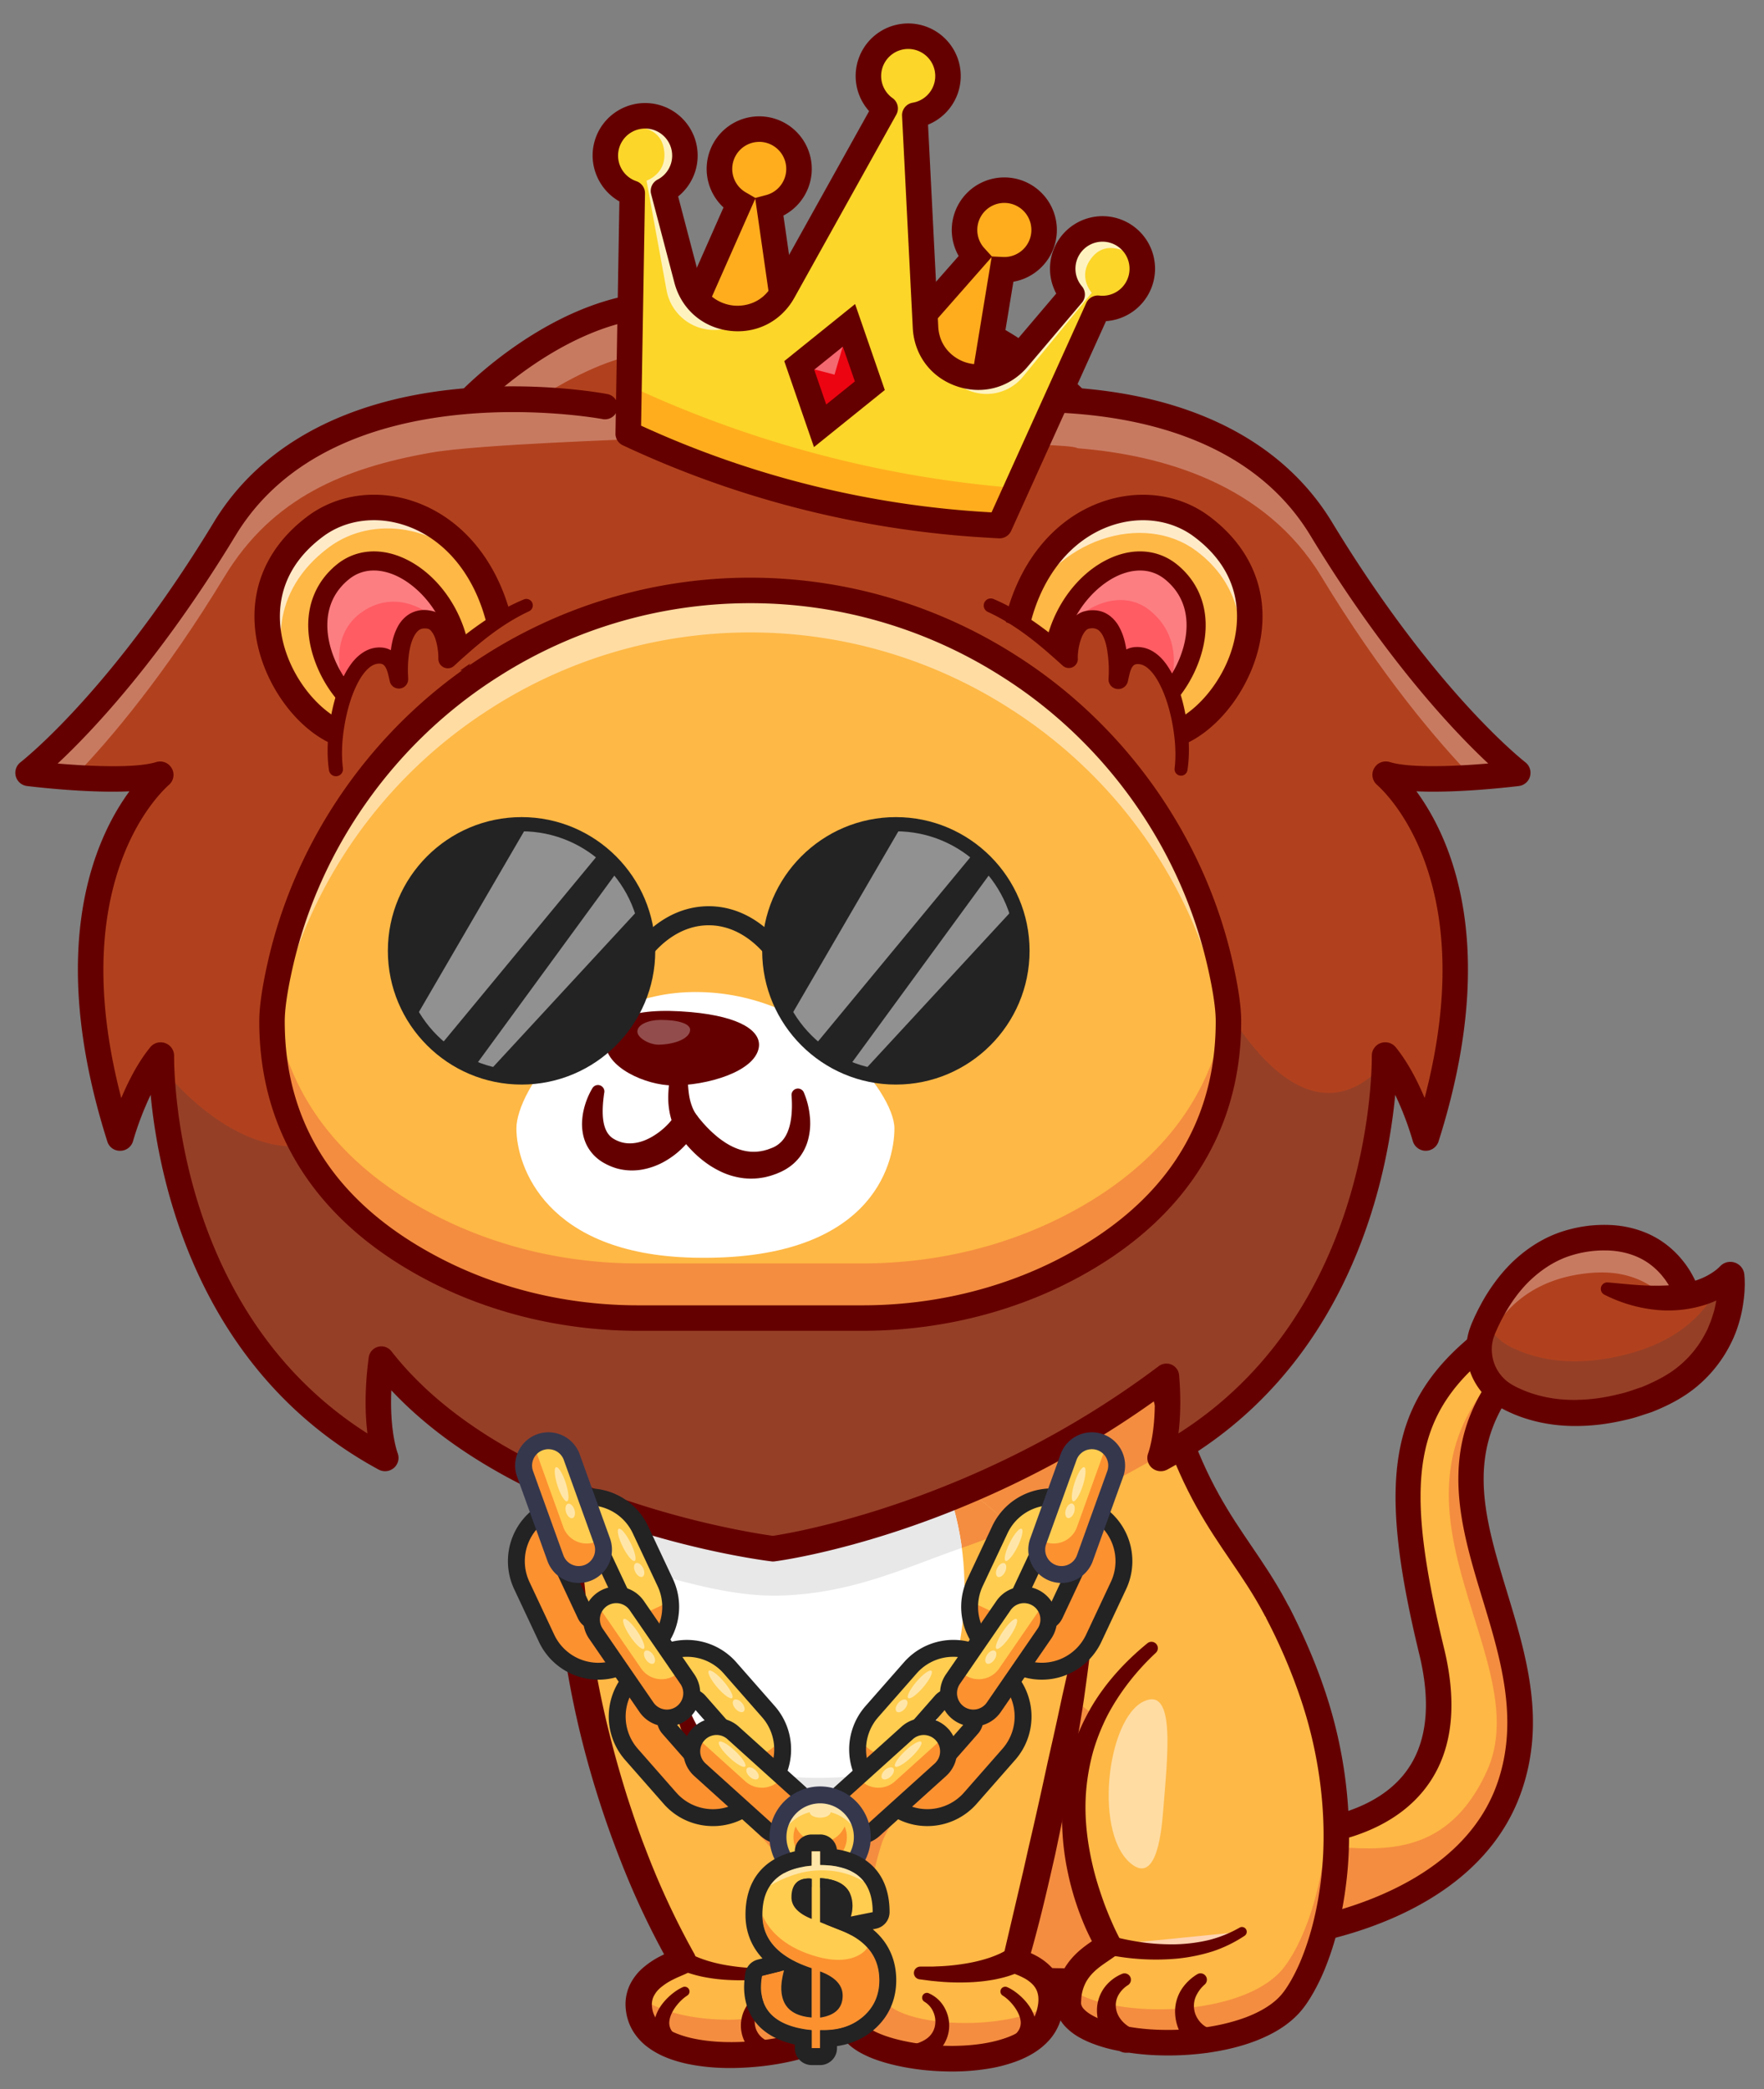 <svg id="Layer_1" data-name="Layer 1" xmlns="http://www.w3.org/2000/svg" viewBox="0 0 2559.62 3030.64"><rect x="0" y="0" width="2559.62" height="3030.64" fill="#808080" stroke="none"/><defs><style>.cls-1{fill:#feb845;}.cls-2{fill:#f48d40;}.cls-3{fill:#f4ad7d;}.cls-4{fill:#650000;}.cls-5{fill:#b1411e;}.cls-6{opacity:0.3;}.cls-7{fill:#fff;}.cls-8{fill:#963f27;}.cls-9{fill:#e8e8e8;}.cls-10{fill:#ffd4b2;}.cls-11{opacity:0.5;}.cls-12{opacity:0.7;}.cls-13{fill:#fc7e81;}.cls-14{fill:#ff5c64;}.cls-15{fill:#fcd629;}.cls-16{fill:#ffad1d;}.cls-17{fill:#ec0411;}.cls-18{opacity:0.4;}.cls-19{fill:#232323;}.cls-20{fill:#ffcd50;}.cls-21{fill:#fc9130;}.cls-22{fill:#35374d;}</style></defs><title>Artboard 16</title><path class="cls-1" d="M1783.75,2856.08c-22,6.1-46.32,10.63-72.72,13.91-124.89,15.58-642-15.57-642-15.57l-71.7-442.93-19.69-121.85L952,2130.82s641.23-828.76,677.65-466.27c21.54,214.53,51.31,342.06,84.27,428.78,59.72,157.49,129.89,180.55,179.91,346.31C1975.76,2711.17,1926.35,2816.7,1783.75,2856.08Z"/><path class="cls-2" d="M1783.75,2856.08c-22,6.1-46.32,10.63-72.72,13.91-124.89,15.58-642-15.57-642-15.57l-71.7-442.93a552.86,552.86,0,0,1,234.22-51.72C1518.32,2359.77,1754.3,2577.12,1783.75,2856.08Z"/><path class="cls-2" d="M1713.9,2093.33c-113,68.46-350.61,195.25-579.19,208.29a608.28,608.28,0,0,1-157-12L952,2130.82s641.23-828.76,677.65-466.27C1651.17,1879.08,1680.94,2006.61,1713.9,2093.33Z"/><path class="cls-3" d="M1136.19,2301.52c-.51.05-1,.05-1.48.1-115.84,6.61-222.85-22.7-311.83-62.36-10.31-148.43-8.79-321.4,11.32-480.64,28.85-34.21,57.92-68.65,86-101.84Z"/><path class="cls-3" d="M1470.48,2217.07c-24.17,10-49.23,19.6-74.84,28.52-83.2,29-172.74,51-260.93,56-68.28,3.88-133.5-4.67-193.73-20.53a.14.14,0,0,1-.09,0c-4-82.93,19.46-166.74,117.92-196.55,77.28-28.1,152.68-20.75,221.69,6.24,28.94,8,55.79,18.21,78.53,29.68,2.22,4.76,4.3,9.52,6.34,14.28C1404.66,2159.8,1440.21,2188.92,1470.48,2217.07Z"/><path class="cls-4" d="M1595.25,2892.85c-193,0-510.49-19-527.3-20l-14.77-.9L932.47,2125.85l4.91-6.34c1.17-1.52,118.45-152.74,253.88-296.36,188.74-200.14,316.8-287,391.53-265.6,37.35,10.71,59.29,46.1,65.22,105.17h0c39.26,391,104.79,487.34,168.17,580.53,33.31,49,67.75,99.61,95.34,191,51.31,170.06,53.54,282.58,7,354.11-35.88,55.16-101.09,86.92-205.22,99.93C1687.44,2891.56,1645.55,2892.85,1595.25,2892.85Zm-510.3-56c85.27,4.91,513.72,28.59,623.78,14.82,93.77-11.72,148.91-37.44,178.81-83.4,40.14-61.71,36.51-164.43-11.42-323.26-25.95-86-57.31-132.11-90.51-180.93-66-97-134.19-197.3-174.39-597.62h0c-4.27-42.53-17.27-67.2-38.62-73.32-33.38-9.55-123.79,10.88-354.26,255.24-118.63,125.78-223.28,257.54-246.8,287.5Z"/><path class="cls-1" d="M1859.8,2807.34s264.72-25.9,330.36-214.36c77.13-221.47-166.51-415.41,10.24-610.93L2179.91,1927c-147.14,103.75-165.74,207.65-102.46,468.77,67.88,280.12-227.65,266.05-227.65,266.05Z"/><path class="cls-2" d="M2190.16,2593c-65.65,188.48-330.37,214.36-330.37,214.36l0-128.46c77.16-15.94,222,57.06,297.83-109.77,72.06-158.46-162.52-371.54,8.5-568.95,15.13-14.2-5.88-59.33,13.74-73.16l20.5,55.08C2023.67,2177.57,2267.31,2371.5,2190.16,2593Z"/><path class="cls-4" d="M1859.78,2825.83a18.49,18.49,0,0,1-1.79-36.89h0c2.53-.26,253.79-27.13,314.71-202.05,31.86-91.49,4.8-180.54-21.37-266.67-34-111.83-69.1-227.37,27.9-342l-8.11-21.8c-120.68,92.74-135.47,188.37-75.7,435,21.16,87.33,10.79,157.15-30.83,207.54-72,87.14-209.84,81.65-215.67,81.33a18.49,18.49,0,1,1,1.76-36.93c1.22,0,125.45,4.8,185.5-68.08,33.71-40.91,41.55-99.83,23.3-175.15-66-272.17-41.34-381.68,109.78-488.23l19.61-13.83,32.78,88.09-7.53,8.32c-92.17,102-62.16,200.7-27.41,315,27.9,91.79,56.74,186.71,20.91,289.59-68.74,197.36-334.73,225.57-346,226.68C1861,2825.8,1860.38,2825.83,1859.78,2825.83Z"/><path class="cls-5" d="M2446.05,1873.09s-27.41-85.55-132.16-77.19c-89.79,7.17-136.63,75-159.5,126.87-17.62,39.93-1,87,38.09,106.44,37.29,18.59,93.92,30.94,173.37,9,149.17-41.15,148-166.82,145.89-187.27a1,1,0,0,0-1.79-.6c-9.08,9.67-59.73,55.31-179.39,19"/><g class="cls-6"><path class="cls-7" d="M2442,1873.06l-38.2-1.26c-20.41-16-50.55-28.74-94-25.25-89.79,7.16-134.42,57.58-157.3,109.43-1.17,2.6-4.35,22.67-5.21,25.35a82.17,82.17,0,0,1,3-58.57c22.88-51.85,69.71-119.69,159.5-126.85C2414.56,1787.53,2442,1873.06,2442,1873.06Z"/></g><path class="cls-8" d="M2365.87,2038.22c-79.48,21.94-136.08,9.58-173.38-9-39.09-19.48-55.71-66.5-38.11-106.44.63-1.43,1.3-2.91,2-4.39a80.56,80.56,0,0,0,36.09,35.87c37.3,18.58,93.9,30.94,173.38,9,74.38-20.51,111.36-62.06,129.54-101.11a78.51,78.51,0,0,0,14.56-11.82,1,1,0,0,1,1.79.58C2513.82,1871.42,2515,1997.11,2365.87,2038.22Z"/><path class="cls-4" d="M2428.44,1878.73c-.4-1.16-1.55-3.88-2.5-5.93-1.12-2.21-2.16-4.44-3.48-6.59a67.39,67.39,0,0,0-4-6.41,66.38,66.38,0,0,0-4.41-6.12,101.53,101.53,0,0,0-21.45-20.73c-16.19-11.49-35.87-17.55-56.6-18.72a160.93,160.93,0,0,0-62.11,9.1c-19.72,7.18-37.52,19-53,33.6s-28.38,32.58-39,51.88l-3.9,7.3-3.63,7.47c-1.25,2.47-2.29,5.05-3.43,7.58l-1.68,3.81-1.17,3.21a55.82,55.82,0,0,0-3,26.49,58.74,58.74,0,0,0,28.17,43.69,72.83,72.83,0,0,0,6.55,3.58c2.33,1.26,4.79,2.28,7.19,3.4q7.27,3.24,14.86,5.78a188,188,0,0,0,31.19,7.5c21.3,3.28,43.34,2.81,65.2-.09a319.06,319.06,0,0,0,32.67-6.45c11-2.46,21.07-6.54,31.54-9.85,20-8.29,39.38-18,55.37-31.77a153.12,153.12,0,0,0,38.21-49,50.91,50.91,0,0,0,3.24-7.13l3-7.27c1.76-4.94,3.34-10,4.83-15a184.18,184.18,0,0,0,5.31-31.16l.35-7.81c0-2.47,0-5.19-.12-7.45l-.1-1.71-.05-.85s-.12-.7.23,1.47a18.37,18.37,0,0,0,26.83,12.66,18.11,18.11,0,0,0,3.83-2.78c1.59-1.6.29-.29.57-.58l-.52.53-2.12,2.1-4.21,3.72-4.28,3.33a133.81,133.81,0,0,1-36.71,18.81,177.32,177.32,0,0,1-77.2,7.5,212.53,212.53,0,0,1-71-21.66,9.4,9.4,0,0,1,5.1-17.72l.27,0c23.44,2,45.85,4.78,67.84,4.74,21.84.13,43.38-1.55,62.53-8.56a96.06,96.06,0,0,0,25.81-13.81l2.66-2.16,2.37-2.2,1-1,.26-.26,1-1a20.81,20.81,0,0,1,4.27-3.1,20.45,20.45,0,0,1,29.83,14.08,17.32,17.32,0,0,1,.29,2l.1,1.36.2,2.71c.26,3.62.2,6.81.29,10.23l-.34,9.89c-1.85,26-7.89,51.85-19.77,75.44a192.82,192.82,0,0,1-48.35,61.76c-20.07,17.06-43.37,28.85-67,38.15-12,3.77-24.05,8.29-36.14,10.87a356.3,356.3,0,0,1-36.84,6.84c-24.94,3-50.56,3.38-76-.63a225.77,225.77,0,0,1-37.51-9.24q-9.19-3.14-18.08-7.16c-2.94-1.38-5.92-2.67-8.79-4.22s-5.71-2.91-8.94-5c-25.24-15-42.51-42.31-45.62-71.36a92.8,92.8,0,0,1,5-43.19l1.9-5.09,1.89-4.29c1.28-2.85,2.46-5.75,3.87-8.55l4.11-8.45,4.45-8.32a263.9,263.9,0,0,1,20.47-31.94,227.7,227.7,0,0,1,25.37-28.88c18.74-17.75,41.09-32.58,65.81-41.57a197.68,197.68,0,0,1,77-11.32c26.26,1.41,53.52,9.53,75.88,25.51a138.3,138.3,0,0,1,29.29,28.26,99.9,99.9,0,0,1,5.93,8.24c1.9,2.8,3.71,5.66,5.34,8.65s3.23,6,4.76,9.07a104.36,104.36,0,0,1,4.27,10.41,18.48,18.48,0,0,1-34.92,12.12Z"/><path class="cls-1" d="M1219,2935.68c-25.47,48.44-283.54,81.35-292.14-23.53a47.89,47.89,0,0,1,.88-14.24c8-37.72,60.65-50.24,62.77-54.13-80.1-140.33-132.71-316.54-152.63-458.08-33-234.08-33.56-599.35,41.28-851.36l294.54,879.23,48.77,145.56C1230.07,2650.66,1244.21,2887.61,1219,2935.68Z"/><path class="cls-2" d="M1219,2935.68c-25.47,48.44-283.54,81.35-292.14-23.53a47.89,47.89,0,0,1,.88-14.24c20.43,13.64,61,32.13,131,32.13,83.25,0,106.92-51.91,109-105.95,2.31-60.23-22.28-118.24-64.9-160.81-46.22-46-112.28-122.45-112.28-182.59,0-44.65,90.09-61.57,183.19-67.12l48.77,145.56C1230.07,2650.66,1244.21,2887.61,1219,2935.68Z"/><path class="cls-2" d="M1136.19,2301.52c-.51.05-1,.05-1.48.1-115.84,6.61-222.85-22.7-311.83-62.36-10.31-148.43-8.79-321.4,11.32-480.64,28.85-34.21,57.92-68.65,86-101.84Z"/><path class="cls-4" d="M896.91,1539.61c-15.2,52.8-26.38,107-35,161.6-4.37,27.31-8,54.78-11,82.33s-5.57,55.16-7.55,82.83c-4,55.34-5.94,110.88-6.35,166.42s.77,111.12,3.79,166.56,7.8,110.77,14.87,165.65a1304.46,1304.46,0,0,0,31.7,162.17c6.84,26.73,14.55,53.24,22.79,79.57,8.54,26.23,17.37,52.39,27.45,78a1139.79,1139.79,0,0,0,69.69,149.41,19.61,19.61,0,0,1,.31,18.6l-.17.34a21.62,21.62,0,0,1-3.72,4.82c-.43.42-.88.82-1.35,1.21l-.82.64c-.58.44-1.12.8-1.42,1l-1,.65c-1.16.67-2,1.09-2.71,1.44l-3.62,1.65-5.87,2.53c-3.68,1.59-7.13,3.17-10.45,4.86a89.48,89.48,0,0,0-17.5,11.28,39.2,39.2,0,0,0-10.59,13.22,27.77,27.77,0,0,0-2.29,14.93c1,11.7,6.9,21,17.42,28.83s24.68,13,39.5,16.52c30,6.79,62.94,7.16,95,4a356.26,356.26,0,0,0,47.58-8c15.41-3.73,30.77-8.63,43.37-15.29,6.17-3.14,11.76-7.52,13.32-9.88.17-.29.18-.31.41-.65.24-.57.52-1,.78-1.66.53-1.24,1.07-2.7,1.59-4.28a101.08,101.08,0,0,0,2.75-10.41c3.15-14.94,4.76-31.44,6-47.85,2.23-33,2.91-66.63,2.94-100.26s-.35-67.41-1-101.18l-1-50.7-1.38-50.7v-.07a9.26,9.26,0,0,1,18.43-1.46c8.87,67.53,15,135.29,17.63,203.52,1.17,34.14,1.88,68.34.14,103-1,17.4-2.24,34.76-5.73,53.08a139.34,139.34,0,0,1-3.52,14.21,78.85,78.85,0,0,1-2.77,7.65c-.5,1.28-1.27,2.75-1.91,4.1-.81,1.5-1.88,3.31-2.88,4.78a59.73,59.73,0,0,1-13,13.15,98.33,98.33,0,0,1-13.13,8.3c-17.4,9.2-34.68,14.48-52.11,18.86a392,392,0,0,1-52.59,9c-35.27,3.5-71.07,3.55-107.33-4.4-18-4.28-36.5-10.42-53.54-22.75a83.48,83.48,0,0,1-22.35-23.79,75.25,75.25,0,0,1-10.66-32,66.37,66.37,0,0,1,5.48-34.67A77.47,77.47,0,0,1,933.9,2854a126.72,126.72,0,0,1,25-16.41c4.23-2.17,8.48-4.12,12.56-5.91l5.81-2.52,2.15-1c.24-.11.35-.19.1,0a11,11,0,0,0-1.13.77l-.51.4c-.37.3-.72.61-1.06.94a18.5,18.5,0,0,0-3.2,4.22l.13,18.94a1176.73,1176.73,0,0,1-73.26-154.11,1435.78,1435.78,0,0,1-52.78-161.79,1346.68,1346.68,0,0,1-32.49-167.19c-7.2-56.14-12.08-112.41-15-168.73-6-112.65-5.13-225.58,3.68-338.14,2.18-28.13,4.86-56.25,8.2-84.31s7.12-56.08,11.76-84a1312.51,1312.51,0,0,1,37.63-166,18.49,18.49,0,0,1,35.49,10.4Z"/><path class="cls-1" d="M1854.37,2340.36c110.68,209.25,93.9,393.59,55.7,496.77-10.3,27.82-22.16,49.75-33.5,64.66-67.44,88.74-326.93,74.2-326.52,4,.3-52.34,38.55-68.82,58.65-84.06,0,0-148.2-248.94,62.24-430.91"/><path class="cls-2" d="M1910.08,2837.13c-10.31,27.83-22.19,49.74-33.52,64.67-67.44,88.75-326.9,74.19-326.53,4a90,90,0,0,1,2.55-21.17c56.67,44.93,253.68,44.33,311.18-31.3,11.33-14.93,23.16-36.84,33.47-64.67,26.53-71.6,42.71-182.17,13.22-313C1956.53,2627.59,1939.75,2756.88,1910.08,2837.13Z"/><path class="cls-4" d="M1870.72,2331.72c20.77,40.12,38.82,81.74,53,124.82a672.37,672.37,0,0,1,29.4,132.77c5.24,45.15,6.1,91,1,136.4s-15,90.48-32.88,133.51a303.18,303.18,0,0,1-15.52,31.7c-6,10.41-12.26,20.42-21.57,30.52-18.17,19.24-40.45,30.92-62.63,39.54-22.36,8.46-45.25,13.66-68.21,16.95a420.46,420.46,0,0,1-69.17,3.86,354.86,354.86,0,0,1-69.37-8.25,210.29,210.29,0,0,1-34.66-10.94c-11.47-5-23.23-11.09-33.91-22.14a52.35,52.35,0,0,1-12.74-21.6,47.38,47.38,0,0,1-1.86-13.47l.51-9.81a96.74,96.74,0,0,1,11.82-38.9c6.87-12.08,16.39-22.13,26.17-30s20-14.11,27.45-19.61h0l-4.71,24.19c-3.13-5.1-5.47-9.36-7.91-14.1s-4.68-9.26-6.87-13.94c-4.43-9.34-8.18-18.93-11.85-28.55a408.68,408.68,0,0,1-17-59.33,379.14,379.14,0,0,1-7.76-61.43,339.1,339.1,0,0,1,2.57-62.06,320.44,320.44,0,0,1,14.14-60.53,330.91,330.91,0,0,1,26.18-56.15c21.14-35.45,49.4-65.77,80.62-91.27a9.25,9.25,0,0,1,12.19,13.9l-.09.09c-28.22,26.33-52.07,56.78-69.77,90.11a303,303,0,0,0-20.9,52.28,311.89,311.89,0,0,0-10.13,55.16c-3.46,37.32.82,75.13,9.45,111.76,4.28,18.36,10.14,36.35,16.51,54.12,3.28,8.84,6.85,17.59,10.62,26.21,1.86,4.31,3.8,8.6,5.82,12.79s4.18,8.59,6,12l8.05,15.14-12.77,9,0,0c-10.39,7.6-19,12.77-26.51,18.86s-13.14,12.37-17.25,19.51a59.83,59.83,0,0,0-7.19,24.08l-.35,6.74a9.76,9.76,0,0,0,.4,2.87,15.78,15.78,0,0,0,4.13,6.54c4.66,5,12.73,9.76,21.45,13.46a173.82,173.82,0,0,0,28.49,8.92,318.41,318.41,0,0,0,62.06,7.33c42,.93,85.06-4.12,123.23-18.4,18.86-7.22,36.53-17.09,48.77-30.21,5.76-6.11,11.51-14.88,16.48-23.58a268,268,0,0,0,13.58-27.8c16.08-38.68,25.48-80.72,30.18-123.07s4-85.56-1-128.15A635.35,635.35,0,0,0,1888.5,2468,807.63,807.63,0,0,0,1838,2349l-.15-.3a18.49,18.49,0,0,1,32.84-17Z"/><path class="cls-1" d="M1521,2926.1c-29.06,89.08-257.9,66.61-283.33,18.15-16.75-31.93-26.65-183.47-22.33-284.68,0-.91.09-1.79.13-2.66-130.91-12.78-191.75-106.42-224.9-176.21,0,0-148.8-317.16,68.25-396.19,91.48-33.31,180.34-16.84,259.07,22.94,149.93,75.77,259.9,228.1,259.9,228.1-7.15,66.48-55.62,325.38-104.17,508.24C1476,2848.15,1542.91,2858.79,1521,2926.1Z"/><path class="cls-2" d="M1525,2908.13a89,89,0,0,1-4,18c-29,89.08-257.89,66.61-283.31,18.12-16.78-31.89-26.67-183.46-22.33-284.65,0-.92.1-1.8.14-2.68-131-12.76-191.78-106.41-224.93-176.21,33.15,69.8,94.51,106.41,237.72,97.17,108-7,156.85-91.84,149-63.09-8.16,29.91-85,119.09-98.15,160.43-34.54,108.22-17.14,196.55,5,227.86C1309.87,2939.35,1452.13,2949.13,1525,2908.13Z"/><path class="cls-9" d="M1337.26,2539.3c-46.41,76.92-120.41,117.6-121.8,117.6-2-.19-4.07-.42-6.1-.65-126.75-15-186.19-106.87-218.83-175.56,33.15,69.8,94.53,106.41,237.74,97.16C1276.15,2574.76,1312.44,2556.36,1337.26,2539.3Z"/><path class="cls-2" d="M1470.48,2217.07c-24.17,10-49.23,19.6-74.84,28.52-83.2,29-172.74,51-260.93,56-68.28,3.88-133.5-4.67-193.73-20.53-2.63-80.06,21.82-161.64,117.83-196.59,77.28-28.1,152.68-20.75,221.69,6.24,12.66,5,25.15,10.59,37.35,16.73a542,542,0,0,1,47.52,27.23C1404.66,2159.8,1440.21,2188.92,1470.48,2217.07Z"/><path class="cls-7" d="M1215.44,2656.91c-130.91-12.78-195.88-94.62-224.9-176.21,0,0-149.57-330.25,68.25-396.19,93.18-28.21,221.51-3.86,300.25,35.92,65.43,140.87,43.75,286.75-10,397.22C1304.39,2609.4,1215.4,2657.78,1215.44,2656.91Z"/><path class="cls-9" d="M1337.26,2539.3c-46.41,76.92-120.41,117.6-121.8,117.6-2-.19-4.07-.42-6.1-.65-126.89-14.65-190.26-95.27-218.83-175.56,33.15,69.8,94.53,106.41,237.74,97.16C1276.15,2574.76,1312.44,2556.36,1337.26,2539.3Z"/><path class="cls-9" d="M941,2281.09c.09,2.22.18,4.39.28,6.61-.14-2.22-.28-4.43-.37-6.65-4-82.93,19.46-166.74,117.92-196.55,66.24-20.06,150.32-13.5,221.69,6.24,28.94,8,55.79,18.21,78.53,29.68,2.22,4.76,4.3,9.52,6.34,14.28a429.61,429.61,0,0,1,30.27,110.89c-83.2,29-156.51,65-259.45,69.06C1067.86,2317.36,1001.21,2297,941,2281.09Z"/><path class="cls-4" d="M1587,2336.52c-2.2,44.09-8.44,86.87-14.39,129.95-3.31,21.45-6.85,42.85-10.49,64.24s-7.34,42.77-11.58,64-8.41,42.57-12.75,63.83l-6.67,31.86-7.25,31.75c-9.69,42.32-20.17,84.51-32.37,126.33l-1.69-13.69-.09-.17a16.06,16.06,0,0,0-4.73-5.36l-.87-.58-.4-.24c-.36-.2-.28-.14-.12-.08l1.87.79,5.33,2.15c3.78,1.57,7.73,3.35,11.66,5.42a88.27,88.27,0,0,1,22.65,16.66,66.47,66.47,0,0,1,15.66,26.26,74,74,0,0,1,2.74,29.37,98.38,98.38,0,0,1-2.3,13.51c-.51,2.18-1.1,4.3-1.72,6.39l-1,3.15-1.26,3.45a79.38,79.38,0,0,1-15.14,24.58c-12.76,14.07-28.43,22.9-43.89,29.09a216.92,216.92,0,0,1-47.12,12.37,327.67,327.67,0,0,1-47.13,3.66c-31.32.12-62.38-3.11-93.25-11.09-15.44-4.19-30.81-9.21-46.32-18.53-7.61-4.88-15.89-10.56-22.54-21.87a75.12,75.12,0,0,1-5.62-13.76c-1.34-4.2-2.35-8.17-3.27-12.11a456.25,456.25,0,0,1-7.69-45.94c-1.87-15.12-3.33-30.17-4.52-45.21-4.56-60.16-6.23-120.08-3.76-180.67h0l16.67,19.24c-26.66-2.83-53.17-9-78-19.46a272.27,272.27,0,0,1-69-41,276.75,276.75,0,0,1-54-58.62c-14.71-22.08-26.49-46.56-31.12-73.19a9.28,9.28,0,0,1,17.77-5l.09.24c8.74,22.08,21.35,42.67,36,61.45a263.6,263.6,0,0,0,51.06,49.55,254,254,0,0,0,62.06,33.59,268.29,268.29,0,0,0,33.77,10,309.57,309.57,0,0,0,34.86,5.56,18.69,18.69,0,0,1,16.67,19.24h0c-2.39,58.32-.76,117.57,3.69,176,1.15,14.61,2.57,29.18,4.35,43.59a421.13,421.13,0,0,0,7,42c.76,3.3,1.6,6.55,2.53,9.43a42,42,0,0,0,2.68,6.91c.8,1.69,4.69,5.47,9.63,8.37,10,6.1,23.13,10.76,36.35,14.25,26.76,7,55.38,10,83.52,9.87,28-.31,56.46-3.81,80.81-13.38,12.07-4.77,22.81-11.35,30.08-19.43a42.22,42.22,0,0,0,8.16-13.17l.67-1.79.68-2.17c.43-1.47.85-2.93,1.18-4.38a61.94,61.94,0,0,0,1.45-8.46c1-11.14-1.53-19.4-8.27-26.47a51.66,51.66,0,0,0-13.22-9.55c-2.66-1.4-5.48-2.69-8.58-4l-5-2-3.27-1.38c-.68-.32-1.45-.67-2.62-1.31l-1-.59c-.36-.21-1-.63-1.45-1a19.65,19.65,0,0,1-5.72-6.33l-.11-.19a17.71,17.71,0,0,1-1.89-12.85l.2-.84,29.44-125.72,7.09-31.53,7.3-31.5q7.18-31.53,14.1-63.13l6.87-31.62,7.13-31.56c4.73-21,9.26-42.15,13.76-63.24q7.23-31.55,13.93-63.18c4.65-21,9.24-42.18,13.24-63l0-.23a9.26,9.26,0,0,1,18.34,2.21Z"/><path class="cls-10" d="M990.54,2843.77s40.73,26.7,136.47,18.5"/><path class="cls-4" d="M998.14,2832.18a24,24,0,0,0,2.41,1.54l3.23,1.78c2.29,1.15,4.62,2.28,7.07,3.3,4.85,2.12,10,3.89,15.17,5.57a227.7,227.7,0,0,0,32.44,7.34,321.47,321.47,0,0,0,33.71,3.43c5.68.26,11.38.31,17.09.48l17.16-.26h.29a6.93,6.93,0,0,1,.9,13.82l-17.64,2c-5.91.41-11.83.94-17.78,1.26a341.45,341.45,0,0,1-35.91-.07,251.64,251.64,0,0,1-36.24-4.51,186.72,186.72,0,0,1-18.14-4.68c-3-.92-6.07-2-9.11-3.19-1.55-.66-3.06-1.24-4.63-2a52.88,52.88,0,0,1-5.22-2.68l-2.77-1.63a14.22,14.22,0,1,1,14.45-24.5A14.57,14.57,0,0,1,998.14,2832.18Z"/><path class="cls-4" d="M1481.56,2859.24a51.71,51.71,0,0,1-5.69,2.86c-1.68.75-3.24,1.34-4.87,2-3.17,1.16-6.32,2.26-9.44,3.17-6.26,1.91-12.46,3.29-18.65,4.53a253.58,253.58,0,0,1-36.87,4,342.35,342.35,0,0,1-36.28-.48c-6-.41-11.94-1-17.89-1.56l-17.72-2.32a9.25,9.25,0,0,1,1.19-18.42h.39l17.09,0c5.67-.27,11.34-.42,17-.78a315.14,315.14,0,0,0,33.34-4,222.9,222.9,0,0,0,31.81-7.81,156.81,156.81,0,0,0,14.67-5.72c2.36-1,4.57-2.17,6.73-3.31,1-.59,2.09-1.17,3-1.76a10.06,10.06,0,0,0,1.93-1.35,18.49,18.49,0,0,1,20.28,30.93Z"/><path class="cls-10" d="M1608.7,2821.75s114.46,32.05,193.49-19.28"/><path class="cls-4" d="M1612.44,2808.4c7,2.11,15.08,4.09,22.83,5.63s15.76,2.93,23.72,4a316.12,316.12,0,0,0,48,2.62,236.32,236.32,0,0,0,47.38-6.22,177,177,0,0,0,44-17.74l.37-.21a6.93,6.93,0,0,1,7.19,11.84,193.08,193.08,0,0,1-46.79,22.77,255.69,255.69,0,0,1-50.83,10.32,340,340,0,0,1-51.65.78c-8.6-.52-17.18-1.32-25.74-2.48s-16.87-2.49-26-4.57a13.88,13.88,0,1,1,6.16-27.07q.46.11.9.24Z"/><path class="cls-4" d="M996.93,2895.27c-5.91,3.71-11.91,9.79-16.45,15.91s-8,13.13-9,19.53a20.76,20.76,0,0,0,3.81,16.36c3.43,4.68,9.14,8.75,15.59,12.1A13.9,13.9,0,0,1,978,2983.84a14.89,14.89,0,0,1-1.67-1c-8.17-5.84-16.41-13-22-23.35a43.39,43.39,0,0,1-3.11-33.88c3.33-10.5,9.36-18.73,16-25.69a89.72,89.72,0,0,1,10.8-9.48,65.52,65.52,0,0,1,12.71-7.61,6.93,6.93,0,0,1,6.49,12.21Z"/><path class="cls-4" d="M1110.69,2904.23a32,32,0,0,0-13,15.55,34,34,0,0,0-1.89,19.69,29.26,29.26,0,0,0,9.27,16c4.66,4.19,10.69,7.08,17.24,9.16l.3.1a13.91,13.91,0,0,1-8.41,26.51,18,18,0,0,1-1.69-.66c-9.3-4.36-18.36-10.29-25.35-18.72a51.93,51.93,0,0,1-12-29.83,53.06,53.06,0,0,1,7.1-30.08,47.55,47.55,0,0,1,22.54-20.2,6.94,6.94,0,0,1,6.19,12.38Z"/><path class="cls-4" d="M1636.54,2880a40.69,40.69,0,0,0-14.28,15.5,30.48,30.48,0,0,0-2.82,18.58c1.93,12.36,11.21,22.59,23.14,28.8a18.6,18.6,0,0,1-17.18,33,19.24,19.24,0,0,1-2.83-1.82l-.51-.4a84.5,84.5,0,0,1-22-25.39,64.62,64.62,0,0,1-8.3-33.33,56.06,56.06,0,0,1,11.14-32,61.77,61.77,0,0,1,25.24-19.39,9.27,9.27,0,0,1,8.73,16.26Z"/><path class="cls-4" d="M1747.81,2879.25a50.29,50.29,0,0,0-12.61,17.17,34.44,34.44,0,0,0-2.38,18.78c1.79,12.29,10.77,23.12,20.78,27a18.67,18.67,0,1,1-13.45,34.84,18.23,18.23,0,0,1-3.57-1.84l-1.3-.87A67.65,67.65,0,0,1,1705.1,2916a60.11,60.11,0,0,1,9.92-30.87,71.55,71.55,0,0,1,22-20.89,9.25,9.25,0,0,1,11.21,14.63Z"/><path class="cls-4" d="M1461.48,2882.81a65.52,65.52,0,0,1,12.71,7.61,89.72,89.72,0,0,1,10.8,9.48c6.65,7,12.68,15.19,16,25.69a43.39,43.39,0,0,1-3.11,33.88c-5.54,10.34-13.78,17.51-22,23.35a13.9,13.9,0,1,1-16.16-22.63,16.11,16.11,0,0,1,1.66-1c6.45-3.35,12.16-7.42,15.59-12.1a20.76,20.76,0,0,0,3.81-16.36c-1-6.4-4.43-13.31-9-19.53s-10.54-12.2-16.45-15.91l-.39-.25a6.93,6.93,0,0,1,6.49-12.21Z"/><path class="cls-4" d="M1347.56,2891.7a47.55,47.55,0,0,1,22.54,20.2,53.06,53.06,0,0,1,7.1,30.08,51.93,51.93,0,0,1-12,29.83c-7,8.43-16,14.36-25.35,18.72a13.91,13.91,0,0,1-11.79-25.19,14.57,14.57,0,0,1,1.61-.64l.38-.12c6.55-2.08,12.58-5,17.24-9.16a29.26,29.26,0,0,0,9.27-16,34,34,0,0,0-1.89-19.69,32,32,0,0,0-13-15.55l-.25-.15a6.94,6.94,0,0,1,6.19-12.38Z"/><path class="cls-5" d="M681.34,581.32S801,456.21,942,442.77c179.27-17.07,163.7,118.87,179.54,118.87s.27-135.94,179.54-118.87c141,13.44,260.67,138.55,260.67,138.55s-169.36,156.1-440.21,146.17S681.34,581.32,681.34,581.32Z"/><path class="cls-5" d="M2201.49,1122c-17.68,2.13-141.74,16.3-190.34,1.31-1-.33-1.75.74-1,1.39,24.87,22.34,171.68,172.86,59.66,525.64a1.06,1.06,0,0,1-2,0c-4.33-15-23.8-78.53-57-119.36-.58-.7-1.84-.37-1.84.49,0,2.49,0,6.57-.21,12.13v.9c-2.41,76.6-29.85,411.83-323.87,571.21-.82.45-1.8-.2-1.55-1,3.39-9.43,15.07-48,9.15-118-283,213.24-571,250.1-571,250.1S731,2199.3,553.34,1971.71c-11.4,85.92,2.61,132.52,6.37,143,.28.78-.7,1.43-1.51,1-289.65-157-320.57-484.72-323.71-567.62a0,0,0,0,1,0,0c-.29-7.84-.33-13.48-.33-16.58,0-.86-1.27-1.19-1.84-.49-33.2,40.83-52.68,104.34-57,119.36a1.06,1.06,0,0,1-2,0C61.3,1297.55,208.11,1147,233,1124.69c.73-.65,0-1.72-1-1.39-48.64,15-172.7.82-190.34-1.31-.86-.12-1.19-1-.53-1.51,15.35-12.17,140.8-115.65,285-353.35,154-253.84,551.74-177.27,551.74-177.27h487.38S1763,513.29,1917,767.13c144.24,237.7,269.69,341.18,285,353.35A.85.85,0,0,1,2201.49,1122Z"/><path class="cls-8" d="M2008.78,1543.59v.9c-2.41,76.6-29.85,411.83-323.87,571.21-.82.45-1.8-.2-1.55-1,3.39-9.43,15.07-48,9.15-118-283,213.24-571,250.1-571,250.1S731,2199.3,553.34,1971.71c-11.4,85.92,2.61,132.52,6.37,143,.28.78-.7,1.43-1.51,1-289.65-157-320.57-484.72-323.71-567.62,3.1,4.12,145.74,191.73,291.16,79.63C601.2,1569.48,615,1366.32,615,1366.32l1133.94,39S1873.25,1690.43,2008.78,1543.59Z"/><g class="cls-11"><path class="cls-7" d="M1660.15,2468c-54.92,24.88-74.42,198.22-15.58,238.19,17.12,11.63,36.68,4.55,43-76.24C1694.13,2547.3,1706.19,2447.15,1660.15,2468Z"/></g><g class="cls-6"><path class="cls-7" d="M2201.5,1122c-7.42.87-33.56,3.9-65,6-53.29-55.24-133-149.51-219.45-292-81.39-134.12-230.77-176-353.62-185.72-12-10.43-333.92-1.22-274.12-38,63.63-39.11,202.84-18.16,187.56-28.3-52.14-34.6-115.13-66.6-175.73-72.4-179.26-17-135,133.51-179.56,133.51S1121.28,494.56,942,511.6C890.27,516.54,832.13,545,779.25,579c-14.22,9.15,58.81,2.74,94.15,10.06,66.63,13.81,80.85,33.52,64.39,47.11-19,1.42-243.36,8.2-313.72,20.72-123.76,22-228.54,64.7-298,179.11C239.66,978.47,160,1072.74,106.67,1128c-31.48-2.08-57.63-5.11-65-6-.87-.09-1.17-1-.52-1.47,15.35-12.23,140.79-115.69,285-353.4,82.08-135.24,233.33-176.7,356.73-185.89C750.63,525.3,855.3,451,942,442.79c179.26-17.09,179.52,118.85,179.52,118.85s.3-135.94,179.56-118.85c101.42,9.67,209.57,92.75,262.29,138.67C1686.24,591.13,1835.62,633,1917,767.13c144.22,237.71,269.66,341.17,285,353.4C2202.67,1121,2202.32,1121.91,2201.5,1122Z"/></g><path class="cls-1" d="M1088.61,856.57h0A697.91,697.91,0,0,0,716.42,964.13l-3.09,2c-155.79,98.54-266.64,255-307,434.84-7.14,31.79-11.65,60.09-11.65,80.75,0,192.23,120.74,300.82,237.17,360.83,90.74,46.78,191.91,69.66,294,69.66h325.53c102.09,0,203.25-22.88,294-69.66,116.43-60,237.18-168.6,237.18-360.83,0-20.66-4.52-49-11.66-80.75-40.36-179.86-151.21-336.3-307-434.84l-3.1-2A697.9,697.9,0,0,0,1088.61,856.57Z"/><path class="cls-2" d="M1782.55,1481.68c0,192.22-120.75,300.8-237.18,360.83-90.73,46.8-191.93,69.67-294,69.67H925.85c-102.09,0-203.25-22.87-294-69.67-116.47-60-237.18-168.61-237.18-360.83a244.39,244.39,0,0,1,2.53-32.14c17.93,163.18,128.06,258.78,234.65,313.71,90.73,46.75,191.89,69.66,294,69.66h325.5c102.09,0,203.29-22.91,294-69.66,106.5-54.93,216.68-150.49,234.61-313.59A236.68,236.68,0,0,1,1782.55,1481.68Z"/><g class="cls-11"><path class="cls-7" d="M1770.88,1405.93c-40.36-179.86-151.21-336.3-307-434.84l-3.1-2a697.9,697.9,0,0,0-372.18-107.56h0A697.91,697.91,0,0,0,716.42,969.13l-3.1,2c-155.78,98.54-266.63,255-307,434.84-6.13,27.32-10.31,52-11.37,71.55.39,11.07,1.16,21.87,2.37,32.39,2-14.53,5.15-30.71,9-48,40.37-179.87,151.22-336.29,307-434.85l3.09-2a697.67,697.67,0,0,1,744.38,0l3.09,2c155.77,98.56,266.67,255,307,434.85,3.85,17.21,7,33.39,9,47.92,1.22-10.52,2-21.35,2.37-32.45C1781.17,1457.86,1777,1433.2,1770.88,1405.93Z"/></g><path class="cls-4" d="M1251.37,1930.66H925.84c-106.85,0-211.45-24.8-302.46-71.71-161.72-83.36-247.19-213.82-247.19-377.27,0-20.77,4-48.51,12.1-84.8,41.06-183,155.93-345.7,315.15-446.42l3.1-2a716.17,716.17,0,0,1,764.11,0l3.13,2c159.21,100.71,274.08,263.42,315.14,446.41,8.15,36.29,12.1,64,12.1,84.8,0,163.45-85.47,293.91-247.19,377.27C1462.82,1905.86,1358.23,1930.66,1251.37,1930.66ZM1088.6,875.06A678.54,678.54,0,0,0,726.28,979.77l-3.06,1.94c-151,95.51-259.92,249.79-298.85,423.27-7.43,33.14-11.2,58.94-11.2,76.7,0,150.83,76.42,266.7,227.15,344.4,85.8,44.23,184.53,67.6,285.52,67.6h325.53c101,0,199.72-23.37,285.52-67.6,150.73-77.7,227.16-193.57,227.16-344.4,0-17.76-3.77-43.56-11.21-76.7C1713.91,1231.5,1605,1077.22,1454,981.71l-3.08-1.94A678.49,678.49,0,0,0,1088.6,875.06Z"/><path class="cls-7" d="M1297.82,1637c0,53.45-34.68,193.75-292.27,187.55-213.78-5.14-256.23-132.74-256.23-187.55s95.55-197.85,259.86-197.85C1182.46,1439.13,1297.82,1583.52,1297.82,1637Z"/><path class="cls-4" d="M876.7,1585.69c-2.52,17.12-3.6,35.86.83,49.27,2.22,6.71,5.46,11.56,9.74,15,3.93,3.24,11,6.49,17.28,7.81,12.79,2.7,27-.42,40.46-8a103.25,103.25,0,0,0,34.2-31.1h0a18,18,0,0,1,30.29-2.69l1.54,2c1,1.32,2.71,3.54,4.21,5.32l4.76,5.63c3.28,3.69,6.65,7.31,10.17,10.71s7.14,6.64,10.84,9.69,7.58,5.71,11.43,8.29c15.64,10.07,32.3,15,49,12.81,2.11-.14,4.19-.76,6.3-1.08,2.1-.54,4.2-1.13,6.31-1.75,2-.79,4.31-1.54,6.15-2.31l2.68-1.14,2.5-1.34a39.94,39.94,0,0,0,15.44-16.42c7.84-14.69,9.24-36.45,7.8-56.36l-.07-.88a9.29,9.29,0,0,1,17.82-4.28,116.83,116.83,0,0,1,8.78,35.37,92.06,92.06,0,0,1-4.22,38.55,73.57,73.57,0,0,1-9.91,18.89,70.86,70.86,0,0,1-15.72,15.3l-4.55,3-4.7,2.6c-3.12,1.63-6,2.74-9.1,4.1-3.11,1.16-6.28,2.25-9.47,3.25-3.29.79-6.51,1.81-9.89,2.32a95.92,95.92,0,0,1-40.76-1.18c-13.28-3-25.3-9-36.11-15.78a158.09,158.09,0,0,1-28.66-24.14,168.82,168.82,0,0,1-11.87-14c-1.84-2.45-3.68-4.88-5.38-7.46s-3.26-5-5.22-8.28l31.82-.66h0a108.1,108.1,0,0,1-20,27.48,121.71,121.71,0,0,1-26.71,20.51,102.52,102.52,0,0,1-32.94,12,83.33,83.33,0,0,1-36.8-1.69,86.76,86.76,0,0,1-17.12-7.07,63.94,63.94,0,0,1-15.68-11.63,60.92,60.92,0,0,1-11.52-16.49,65.78,65.78,0,0,1-5.33-18.21,74.8,74.8,0,0,1-.48-17.49,90.87,90.87,0,0,1,2.7-16.24,108.23,108.23,0,0,1,12.09-29.28,9.33,9.33,0,0,1,17.24,6.13Z"/><path class="cls-4" d="M1001.85,1523.23a233.3,233.3,0,0,0-3.23,26,191.28,191.28,0,0,0-.21,25.87c.63,8.39,1.57,16.72,3.78,24.12s5.17,14,8.89,18.85a18.59,18.59,0,1,1-29.49,22.63,18.37,18.37,0,0,1-1.76-2.76l-.26-.52c-5.61-11-8.09-22-9.27-32.59s-.59-20.67.34-30.53a216.41,216.41,0,0,1,5.08-28.7,252.1,252.1,0,0,1,8.31-27.64,9.31,9.31,0,0,1,17.89,4.92Z"/><path class="cls-4" d="M1101,1520c-6.17,34.86-75,54.94-125.08,54.68-37.79-.2-98.06-25.63-97.59-63.49.38-29.9,34.36-51,124.28-42.89C1076.17,1474.94,1105.13,1496.71,1101,1520Z"/><g class="cls-6"><path class="cls-7" d="M1001.38,1493.89c0,12.16-20.64,21.08-45.3,21.66-13,.3-31.22-9.47-31.22-19,0-10.28,16.29-16.82,33.36-16.9C984.35,1479.52,1001.38,1485.24,1001.38,1493.89Z"/></g><path class="cls-4" d="M609.2,1451.45a152.51,152.51,0,0,1,2.32-24.28,199.86,199.86,0,0,1,5.71-23.43,166,166,0,0,1,21.66-44.69,132.6,132.6,0,0,1,37.82-36.77,125.67,125.67,0,0,1,24.66-12,116.21,116.21,0,0,1,27.51-6,87.42,87.42,0,0,1,30.07,2.39,84.06,84.06,0,0,1,27.72,12.92c16.44,11.74,27.19,27.45,34.42,43.08a161.58,161.58,0,0,1,13.24,48.06,175.42,175.42,0,0,1-.7,47.92,12.66,12.66,0,0,1-24.94.24l-.06-.35a284.62,284.62,0,0,0-9.93-40.11,169.67,169.67,0,0,0-16.25-35.28c-6.5-10.42-14.38-18.84-22.55-23.71s-16.55-6.57-26.56-5.54a83.13,83.13,0,0,0-15.69,3.53,105.49,105.49,0,0,0-15.37,6.9,111.78,111.78,0,0,0-27.37,22.6,194.64,194.64,0,0,0-22.72,31.81c-3.43,5.83-6.68,11.89-9.69,18.12-1.57,3.09-3.07,6.24-4.47,9.41l-4.17,9.24-.54,1.21a12.62,12.62,0,0,1-24.12-5.32Z"/><path class="cls-4" d="M1448,1454.27c-1.35-2.75-2.91-6.4-4.53-9.57s-3.21-6.55-5-9.74c-3.34-6.44-7.1-12.61-11-18.55a172.61,172.61,0,0,0-26.14-31.65,120,120,0,0,0-31.55-21.62,112.31,112.31,0,0,0-35.8-9.88c-11.78-1-22.48.72-32.35,5.38s-19,12.53-26.86,22.72a139.87,139.87,0,0,0-19.4,35.59,221.71,221.71,0,0,0-11.34,41.72l-.06.34a12.63,12.63,0,0,1-24.94-.4,162.45,162.45,0,0,1,1.19-51.14c3.16-17,8.64-34.14,18.08-50.14s22.9-31,40.81-41,39.13-14.22,58.54-12.7a135.48,135.48,0,0,1,28,5,137.44,137.44,0,0,1,26.08,10.39,140.81,140.81,0,0,1,43,34.69c11.83,13.84,20.35,29.61,26.73,45.64a180.13,180.13,0,0,1,7.53,24.61,146.46,146.46,0,0,1,3.51,25.8,12.57,12.57,0,0,1-23.84,6Z"/><path class="cls-1" d="M1477.79,897.71c40.2-155.41,183.5-195.28,265.53-134.24,137.8,102.54,44.35,274.49-40.82,302.64Z"/><g class="cls-12"><path class="cls-7" d="M1795.72,971.92c12-56.39,4.15-125.1-60.1-172.89-74.29-55.29-204.81-22-257.51,98.93l-.32-.23C1518,742.28,1661.3,702.43,1743.3,763.49,1823.92,823.45,1825.39,907.16,1795.72,971.92Z"/></g><path class="cls-4" d="M1702.5,1084.6a18.49,18.49,0,0,1-5.8-36c38.24-12.63,85.91-65.89,96.26-129.89,6.26-38.77.82-94.59-60.68-140.35-33.17-24.68-78.47-30.43-121.17-15.38-55.49,19.57-97.56,70.38-115.42,139.41a18.49,18.49,0,0,1-35.8-9.26c21-81.15,71.63-141.29,138.93-165,54.33-19.16,112.47-11.46,155.54,20.58,59.6,44.35,86.27,106.82,75.1,175.92-11.59,71.71-63.68,140.11-121.16,159.1A18.33,18.33,0,0,1,1702.5,1084.6Z"/><path class="cls-13" d="M1528,958.71c6.81-103.22,109.31-179.91,171.67-128.66,76.54,62.9,14.7,180.11-35.84,202.49"/><path class="cls-13" d="M1692.33,1011.08c-9.24,9.8-19.08,17.3-28.51,21.48L1528,958.71a165.22,165.22,0,0,1,4.46-28.79C1554,842,1643.24,783.71,1699.64,830,1761.91,881.24,1732.61,968.32,1692.33,1011.08Z"/><path class="cls-14" d="M1692.33,1011.08c-9.24,9.8-19.08,17.3-28.51,21.48L1528,958.71a165.22,165.22,0,0,1,4.46-28.79c34.55-52.33,95-78.08,136.68-43.85C1710.15,919.79,1709.4,969.91,1692.33,1011.08Z"/><path class="cls-4" d="M1663.82,1046.41a13.87,13.87,0,0,1-5.62-26.55c25.26-11.18,56.4-53.25,62.51-98.06,3.16-23.17.55-56-29.86-81-24.56-20.19-52.61-12.66-67.14-6.37-36.5,15.8-77.7,61.73-81.89,125.23a13.86,13.86,0,1,1-27.67-1.82c4.25-64.37,44.77-125.58,98.55-148.86,34.59-15,69.5-11.19,95.76,10.39,31.44,25.84,45.55,63.56,39.73,106.22-6.9,50.6-41.49,103.17-78.76,119.67A13.77,13.77,0,0,1,1663.82,1046.41Z"/><path class="cls-5" d="M1412.94,898.5c41.22-10.39,105.57,30.2,137.3,58.17a.92.92,0,0,0,1.54-.79c-1-9.36,3.08-52.17,26.17-56.79,40.63-8.14,46.84,49,43.86,86.48-.08,1,1.58,1.16,1.84.15,3.2-12.64,6.24-37.51,31-34.42C1698.37,956.76,1722,1060,1713.7,1116"/><path class="cls-4" d="M1441.46,868.91c22.36,9.5,43.29,21.88,62.88,35.71,9.8,6.91,19.28,14.19,28.53,21.65l13.71,11.31,6.75,5.72,3.36,2.86.84.72.42.36.21.17s.47.36-.67-.53a11.29,11.29,0,0,0-17.83,7.75,12.32,12.32,0,0,0-.08,1.57c0,.39.1,1.31.06,1a48.76,48.76,0,0,1-.25-5.95c0-1.76.09-3.43.2-5.08.22-3.31.58-6.54,1.07-9.76a103.61,103.61,0,0,1,4.77-19.36c2.37-6.45,5.47-13.12,11-19.39a37,37,0,0,1,10.5-8.25,30.5,30.5,0,0,1,6.7-2.59l1.75-.44,1.42-.25,2.85-.46c7.63-1,16.77-.18,24.65,3.91s13.76,10.4,17.78,16.71c7.92,12.88,10.73,25.92,12.7,38.56a203.19,203.19,0,0,1,.62,37.6l-.19,2.33-.1,1.17,0,.58c0-.08,0,.39,0-.15a11.43,11.43,0,0,0,0-1.94,12.72,12.72,0,0,0-1.33-4.49,12.58,12.58,0,0,0-6.47-5.89,12.16,12.16,0,0,0-6.13-.77,12.33,12.33,0,0,0-6,2.53,12.5,12.5,0,0,0-4.18,6.14c-.24.86-.1.38-.12.45l0-.11.06-.23.12-.46.26-1c.68-2.68,1.4-5.74,2.31-8.91,1.87-6.31,4.23-13.4,9.68-20.34a32.82,32.82,0,0,1,24-12.64,43.9,43.9,0,0,1,12.28.95,44.62,44.62,0,0,1,11.29,4.23c13.8,7.68,21.74,19.16,28.14,30.2,12.36,22.55,18.5,46.31,22.53,70.22,3.69,24,5.21,48.24,1.47,73a9.4,9.4,0,0,1-18.63-2.51l0-.24c2.6-21.62.59-44.6-3.58-66.64-4.34-22-11.07-44-21.91-62.17-5.36-8.94-12.21-16.88-19.27-20.29a20.27,20.27,0,0,0-5.14-1.74,18.87,18.87,0,0,0-5.16-.21,7.66,7.66,0,0,0-5.94,3.51c-1.77,2.35-3.39,6.54-4.58,11.45-.62,2.48-1.16,5.13-1.82,8.14l-.26,1.16-.13.6-.3,1.17a14.27,14.27,0,0,1-19,9.07,14,14,0,0,1-8.75-11.6,16.42,16.42,0,0,1,0-2.22l0-.42,0-.51.05-1,.11-2a175.22,175.22,0,0,0-1.45-32.42c-1.2-10.42-3.73-20.73-8-27.94-2.15-3.54-4.57-6.06-7.1-7.39a15.8,15.8,0,0,0-9.45-1.55l-1.49.21-.74.09-.37.1a5.31,5.31,0,0,0-1.48.51,11,11,0,0,0-3.25,2.47c-2.33,2.43-4.58,6.42-6.3,10.88a79.42,79.42,0,0,0-3.92,14.57c-.45,2.55-.8,5.13-1,7.65-.12,1.26-.2,2.51-.24,3.68s0,2.37,0,2.81l.07,1.25a11.61,11.61,0,0,1-.09,1.83,12.91,12.91,0,0,1-1.06,3.78,13.11,13.11,0,0,1-19.69,5.21,12,12,0,0,1-1.09-.88l-.2-.19-.41-.36-.8-.73-3.24-2.92-6.48-5.8-13-11.39c-8.75-7.47-17.63-14.69-26.76-21.53-18.23-13.66-37.47-25.74-57.94-35.13a10.24,10.24,0,0,1,8.26-18.73Z"/><path class="cls-1" d="M498.65,1066.11C413.48,1038,320,866,457.83,763.47c82-61,225.33-21.17,265.53,134.24"/><g class="cls-12"><path class="cls-7" d="M700.61,838.89c-60.69-79.19-160.07-91.94-223.22-45-85.19,63.37-82,153.33-47,219.38-51.12-66.19-71.74-176,27.46-249.8C528.29,711,644,733,700.61,838.89Z"/></g><path class="cls-4" d="M498.65,1084.6a18.38,18.38,0,0,1-5.8-.94c-57.48-19-109.57-87.39-121.16-159.1-11.17-69.1,15.5-131.57,75.11-175.92,43.06-32,101.2-39.74,155.53-20.58,67.3,23.72,117.94,83.87,138.93,165a18.49,18.49,0,0,1-35.8,9.26C687.6,833.31,645.53,782.5,590,762.93c-42.71-15.06-88-9.3-121.17,15.38-61.5,45.76-66.94,101.58-60.68,140.35,10.35,64,58,117.26,96.26,129.89a18.49,18.49,0,0,1-5.8,36Z"/><path class="cls-4" d="M1121.55,2265.29a18.54,18.54,0,0,1-2.23-.14c-15.43-1.87-362.07-46.22-551.49-248.16-2.37,55.16,7,85.07,9.3,91.48a19.14,19.14,0,0,1-5.63,21.15,19.68,19.68,0,0,1-22.12,2.34C285.72,1989,230.16,1711.14,218.61,1588.33a449.66,449.66,0,0,0-25.55,67.09,19.32,19.32,0,0,1-18.45,14.06,19,19,0,0,1-18.91-13.57c-89.61-282.23-18-439.6,32.1-507.92-57.24,2.69-130.41-5.48-148.4-7.65A19.32,19.32,0,0,1,29.57,1106c13.7-10.86,137.75-112.83,280.73-348.48C376.39,648.63,496.55,582,657.8,564.91c120-12.75,219.39,6,223.56,6.77a18.49,18.49,0,0,1-7,36.32c-3.85-.74-387-71-532.45,168.73C232.54,957,133,1061.64,83.7,1107.7c50.71,4.33,114.31,6.7,142.79-2.08a19.4,19.4,0,0,1,22.76,9,19.17,19.17,0,0,1-3.9,23.83c-11.65,10.46-51.48,50.75-75.85,130.55-28,91.66-25.79,200.44,6.46,324,10.13-24.18,24.12-51.73,42-73.69a19.53,19.53,0,0,1,34.68,12.22c-.07,39.08,7.52,374.77,280.57,548.08-3.28-25.55-4.57-62.18,1.81-110.31a18.5,18.5,0,0,1,32.91-9c164,210,521.19,263.38,553.55,267.8,27.44-4.07,297.53-48.45,559.9-246.21a18.5,18.5,0,0,1,29.56,13.21c3,35.6,1.63,63.71-1,84.47,273.07-173.31,280.66-509,280.59-548.11a19.43,19.43,0,0,1,12.92-18.26,19.64,19.64,0,0,1,21.75,6c17.86,22,31.86,49.53,42,73.71,32.24-123.53,34.44-232.33,6.46-324-24.37-79.8-64.2-120.09-75.83-130.53a19.18,19.18,0,0,1-3.92-23.85,19.4,19.4,0,0,1,22.73-9c28.51,8.79,92.11,6.43,142.82,2.09-49.24-46-148.83-150.7-258.22-331C1755.7,537,1372.58,607.26,1368.73,608a18.49,18.49,0,0,1-7-36.32c4.17-.8,103.52-19.51,223.56-6.77,161.25,17.1,281.41,83.72,347.5,192.63,143,235.67,267,337.62,280.71,348.47a19.32,19.32,0,0,1-9.79,34.33c-18,2.17-91.18,10.33-148.42,7.64,50.11,68.32,121.71,225.7,32.1,507.94a19.55,19.55,0,0,1-37.38-.54,448.53,448.53,0,0,0-25.53-67.05C2013,1711.11,1957.4,1989,1693.7,2132a19.71,19.71,0,0,1-22.1-2.35,19.14,19.14,0,0,1-5.63-21.15c1.93-5.37,9.94-30.54,9.67-76.48-274,195.72-540.18,231.67-551.74,233.15A20.6,20.6,0,0,1,1121.55,2265.29Zm964-620.12,0,.08Z"/><path class="cls-4" d="M1561.76,599.81a18.4,18.4,0,0,1-13.36-5.7c-1.15-1.2-116.77-120.33-249.06-132.93-123.25-11.71-141.58,53.07-151.43,87.88-4.11,14.57-8.78,31.07-26.36,31.07s-22.24-16.5-26.36-31.07c-9.84-34.81-28.17-99.61-151.43-87.88C811.47,473.78,695.85,592.91,694.7,594.11A18.49,18.49,0,0,1,668,568.54c5.08-5.31,126.1-130.25,272.27-144.17,122.34-11.67,164.23,45.25,181.3,86.86,17.07-41.61,59-98.54,181.3-86.86C1449,438.29,1570,563.23,1575.12,568.54a18.48,18.48,0,0,1-13.36,31.27Z"/><path class="cls-13" d="M500.25,1006.44c-38.08-44.17-63.25-127-3.19-176.4,59.13-48.58,154.32,17.82,169.84,112.77Z"/><path class="cls-13" d="M666.9,942.81l-164.82,62.93-1.83.7c-38.07-44.17-63.25-127-3.19-176.4,58.61-48.16,152.58,16.6,169.37,110.19C666.61,941.08,666.76,942,666.9,942.81Z"/><path class="cls-14" d="M666.9,942.81l-164.82,62.93c-15.24-39.53-17.47-90.34,24.24-118.63,49.23-33.41,107.71-4.88,140.11,53.12C666.61,941.08,666.76,942,666.9,942.81Z"/><path class="cls-4" d="M532.89,1046.41a13.76,13.76,0,0,1-5.6-1.19c-37.27-16.5-71.86-69.07-78.76-119.67-5.82-42.66,8.29-80.38,39.73-106.22C514.52,797.75,549.42,794,584,808.94c53.78,23.28,94.3,84.49,98.55,148.86a13.86,13.86,0,1,1-27.67,1.82c-4.19-63.5-45.39-109.43-81.9-125.23-14.52-6.28-42.56-13.82-67.13,6.37-30.41,25-33,57.87-29.86,81,6.11,44.81,37.25,86.88,62.51,98.06a13.87,13.87,0,0,1-5.63,26.55Z"/><path class="cls-5" d="M487.45,1116c-8.25-56,15.33-159.21,59.08-164.67,24.73-3.09,27.77,21.78,31,34.42.26,1,1.92.89,1.84-.15-3-37.46,3.23-94.62,43.86-86.48,23.09,4.62,27.22,47.43,26.17,56.79a.92.92,0,0,0,1.54.79c31.73-28,60.66-62.83,135.2-65,0,0-184.75,123.83-194.43,138.34"/><path class="cls-4" d="M477.33,1117.47c-3.58-25-1.87-49.24,2-73.22,4.2-23.89,10.52-47.62,23-70,6.46-11,14.47-22.36,28.17-29.88a43.67,43.67,0,0,1,11.18-4.12,42.83,42.83,0,0,1,12.12-.87,33.53,33.53,0,0,1,13,3.7,33.17,33.17,0,0,1,10.38,8.79c5.31,6.82,7.59,13.83,9.4,20.11.88,3.15,1.58,6.19,2.23,8.89l.25,1,.12.46.06.24,0,.11c0-.06.1.39-.1-.41a11.51,11.51,0,0,0-3.74-5.75A11.7,11.7,0,0,0,580,974a11.34,11.34,0,0,0-5.83.59,11.92,11.92,0,0,0-6.31,5.56,12.35,12.35,0,0,0-1.37,4.33,13.3,13.3,0,0,0-.08,1.9c0,.52,0,.06,0,.14l0-.59-.09-1.16-.18-2.33a201.66,201.66,0,0,1,.72-37.53c1.68-12.65,4.22-25.73,12-38.82,4.07-6.35,9.93-12.81,18-16.81a42.56,42.56,0,0,1,24.85-3.89l2.85.47,1.43.25,1.77.44a30.37,30.37,0,0,1,6.79,2.57A37.31,37.31,0,0,1,645,897.33c5.64,6.3,8.82,13,11.28,19.47a105.26,105.26,0,0,1,5,19.44c.52,3.25.92,6.5,1.17,9.83.13,1.67.22,3.35.25,5.13a48,48,0,0,1-.2,6.08c0,.36.05-.64,0-1.07a13,13,0,0,0-.14-1.69,12.61,12.61,0,0,0-1.08-3.48,12,12,0,0,0-4.88-5.22,11.77,11.77,0,0,0-12.92.89c-1.13.95-.66.57-.66.57l.21-.17.42-.36.84-.71,3.38-2.84,6.8-5.67,13.79-11.21c9.31-7.4,18.84-14.6,28.68-21.44,19.67-13.69,40.67-25.89,63-35.21a9.4,9.4,0,0,1,7.58,17.21c-20.46,9.57-39.65,21.83-57.79,35.64-9.08,6.9-17.92,14.19-26.61,21.73l-13,11.48-6.44,5.85-3.21,2.95-.8.74-.41.36-1.28,1.11a13.35,13.35,0,0,1-7.23,2.76,13.72,13.72,0,0,1-7.75-1.77,13.94,13.94,0,0,1-5.6-6,14.14,14.14,0,0,1-1.22-4,13.66,13.66,0,0,1-.15-2c0-.52.06-1.61,0-1.34a24.31,24.31,0,0,0,0-2.68c0-1.15-.09-2.38-.18-3.63-.2-2.5-.51-5.06-.92-7.58A79.42,79.42,0,0,0,631.45,926a34,34,0,0,0-6-10.8,10.74,10.74,0,0,0-3.08-2.46,4.57,4.57,0,0,0-1.39-.53l-.36-.11-.73-.09-1.48-.2c-3.88-.35-6.83.21-9.25,1.57s-4.81,3.79-6.92,7.29c-4.49,7-7.29,17.27-8.78,27.68a175.24,175.24,0,0,0-1.34,32.49l.11,2,.06,1,0,.51,0,.42a13.14,13.14,0,0,1-.09,2.17,13.53,13.53,0,0,1-8.63,11.12,13.64,13.64,0,0,1-13.43-2.2,13.3,13.3,0,0,1-4.35-6.65l-.68-2.87c-.68-3-1.25-5.66-1.9-8.15-1.26-4.95-2.94-9.23-4.86-11.69a8.38,8.38,0,0,0-6.51-3.66,19.84,19.84,0,0,0-5.33.3,20.14,20.14,0,0,0-5.25,1.85c-7.15,3.56-13.94,11.61-19.24,20.6C511.34,1004,504.79,1026,500.62,1048c-4,22-5.81,45-3,66.47l0,.23a10.23,10.23,0,0,1-20.27,2.76Z"/><path class="cls-15" d="M1160.08,605.7l-43.69-304.79a57.73,57.73,0,1,0-43.7-5.89l-123,278.06"/><path class="cls-16" d="M1160.08,605.7l-43.69-304.79a57.73,57.73,0,1,0-43.7-5.89l-123,278.06"/><path class="cls-4" d="M1160.05,624.19a18.48,18.48,0,0,1-18.28-15.86L1095.9,288.25,966.65,580.56a18.49,18.49,0,0,1-33.82-15l117-264.59a76.25,76.25,0,1,1,86.94,11.73l41.61,290.34A18.49,18.49,0,0,1,1162.7,624,19.89,19.89,0,0,1,1160.05,624.19Zm-58.41-418.35A39.24,39.24,0,0,0,1082,279l14,8.15,15.67-4.15a39.25,39.25,0,0,0-10-77.19Z"/><path class="cls-15" d="M1404.63,695.11l50-303.83a57.73,57.73,0,1,0-39.91-18.75L1213.82,600.77"/><path class="cls-16" d="M1404.63,695.11l50-303.83a57.73,57.73,0,1,0-39.91-18.75L1213.82,600.77"/><path class="cls-4" d="M1404.65,713.61a19.55,19.55,0,0,1-3-.25,18.49,18.49,0,0,1-15.24-21.25l52.47-319.06L1227.7,613a18.49,18.49,0,1,1-27.76-24.43l191.13-217.18a76.24,76.24,0,1,1,79.39,37.33l-47.59,289.41A18.5,18.5,0,0,1,1404.65,713.61Zm34.63-341.55,16.18.75a39.24,39.24,0,1,0-27.12-12.74Z"/><path class="cls-15" d="M1655.82,403.7A57.74,57.74,0,0,1,1593,447.19L1450.39,762.52l-15.18-.89A1427.9,1427.9,0,0,1,1167,720.42a1423.57,1423.57,0,0,1-255.49-91.18l5.89-348.89a57.75,57.75,0,1,1,45.27-3.42l33.7,128.34c10.87,41.4,49.8,61.37,85.61,55.89,21.53-3.25,41.9-15.72,54.46-38.2l147.91-265.61a57.7,57.7,0,1,1,43,9.89l15.57,307.5c3.48,68.83,89.38,98,134,45.41l78.89-92.95a57.72,57.72,0,1,1,100-23.5Z"/><g class="cls-12"><path class="cls-7" d="M1082,461.16l-.07,13.21-38.53,3.95a70.17,70.17,0,0,1-76.18-57.15L938.13,262.1s32.28-10.88,24.92-47.56c-7.44-37.13-53.57-30.19-53.57-30.19l4.09-11.79a57.72,57.72,0,0,1,49.14,104.37l33.7,128.34C1007.28,446.67,1046.21,466.64,1082,461.16Z"/></g><g class="cls-12"><path class="cls-7" d="M1367.64,526.45l-6.17,11.29,31,21.54a68.35,68.35,0,0,0,91.87-12.76l99.83-121.81s-22.37-24.5,1.21-52.29c23.85-28.12,59.89-.45,59.89-.45l2.07-12a56.22,56.22,0,0,0-91.1,65.76l-89.26,93.46C1438.16,549.36,1395.56,548,1367.64,526.45Z"/></g><path class="cls-15" d="M992.62,237.3l-13-49.45A57.43,57.43,0,0,1,992.62,237.3Z"/><path class="cls-16" d="M1477.15,708.23l-26.41,58.38-15.18-.89a1427.89,1427.89,0,0,1-268.17-41.2A1423.61,1423.61,0,0,1,911.9,633.33l1.24-73.71a1631.07,1631.07,0,0,0,291.22,103.81A1625.54,1625.54,0,0,0,1477.15,708.23Z"/><path class="cls-4" d="M1450.41,781c-.35,0-.71,0-1.06,0l-15.2-.87A1438.78,1438.78,0,0,1,903.71,646a18.5,18.5,0,0,1-10.64-17l5.68-336.8c-29.15-16.48-44.93-51.23-36.65-84.72A76.22,76.22,0,1,1,984,285l30.33,115.56c7.29,27.75,29.82,40.16,48.48,42.52s43.58-4.06,57.54-29.12l140.76-252.75a76.24,76.24,0,1,1,85.5,19.65l14.82,292.93c1.46,28.82,21.12,45.57,39,51.64s43.71,4.71,62.38-17.28l69.84-82.28a76.21,76.21,0,1,1,141.12-17.74h0a76.36,76.36,0,0,1-68.9,57.75L1467.25,770.12A18.48,18.48,0,0,1,1450.41,781ZM930.25,617.53a1401.74,1401.74,0,0,0,506,125.64l2.52.15L1576.2,439.56a18.56,18.56,0,0,1,19-10.75,39.23,39.23,0,0,0,42.64-29.54h0a39.24,39.24,0,1,0-68,16,18.49,18.49,0,0,1,0,23.92L1491,532.1c-25.64,30.22-64.9,41.09-102.44,28.37s-62.1-45.2-64.1-84.79L1308.9,168.17A18.49,18.49,0,0,1,1324.3,149a39.25,39.25,0,1,0-29.2-6.71,18.48,18.48,0,0,1,5.44,24.06L1152.62,432c-19.18,34.44-55.4,52.74-94.48,47.81S988.53,448.09,978.53,410l-33.7-128.35a18.48,18.48,0,0,1,9.35-21.09,39.24,39.24,0,1,0-30.78,2.31,18.49,18.49,0,0,1,12.53,17.82Zm725.57-213.82h0Z"/><polygon class="cls-17" points="1189.98 617.71 1159.72 530.12 1231.89 471.99 1262.16 559.58 1189.98 617.71"/><g class="cls-18"><polygon class="cls-7" points="1159.72 530.12 1231.89 471.99 1210.91 543.53 1159.72 530.12"/></g><path class="cls-4" d="M1181.1,648.6,1138,523.87l102.77-82.78,43.11,124.74Zm.34-112.24,17.43,50.45,41.57-33.48L1223,502.89Z"/><path class="cls-19" d="M1135.31,1409.08a13.81,13.81,0,0,1-11.58-6.25c-25.54-39-59.4-60.52-95.36-60.52s-69.82,21.49-95.36,60.52a13.83,13.83,0,0,1-23.14-15.14c30.82-47.09,72.9-73,118.5-73s87.68,25.94,118.5,73a13.83,13.83,0,0,1-11.56,21.39Z"/><path class="cls-19" d="M940.5,1379.45c0,101.28-82.39,183.67-183.68,183.67a182.48,182.48,0,0,1-49.15-6.7,176.2,176.2,0,0,1-20.36-7,184.06,184.06,0,0,1-114.2-170c0-101.29,82.42-183.71,183.71-183.71,3.15,0,6.3.09,9.45.25A183.75,183.75,0,0,1,940.5,1379.45Z"/><g class="cls-11"><path class="cls-7" d="M871.27,1235.87l-234,282.94a183.42,183.42,0,0,1-35.27-40.6L766.27,1196A182.56,182.56,0,0,1,871.27,1235.87Z"/></g><g class="cls-11"><path class="cls-7" d="M929.36,1316.49,707.67,1556.42a176.2,176.2,0,0,1-20.36-7l210.4-287.74A183.6,183.6,0,0,1,929.36,1316.49Z"/></g><path class="cls-19" d="M756.8,1573.42c-107,0-194-87-194-194s87-194,194-194,194,87,194,194S863.77,1573.42,756.8,1573.42Zm0-367.38c-95.61,0-173.4,77.79-173.4,173.4s77.79,173.4,173.4,173.4,173.41-77.79,173.41-173.4S852.42,1206,756.8,1206Z"/><path class="cls-19" d="M1483.63,1379.45c0,101.28-82.39,183.67-183.68,183.67a182.54,182.54,0,0,1-49.15-6.7,176.2,176.2,0,0,1-20.36-7,184.06,184.06,0,0,1-114.2-170c0-101.29,82.42-183.71,183.71-183.71,3.15,0,6.3.09,9.45.25a183.72,183.72,0,0,1,174.23,183.46Z"/><g class="cls-11"><path class="cls-7" d="M1414.4,1235.87l-234,282.94a183.42,183.42,0,0,1-35.27-40.6L1309.4,1196A182.56,182.56,0,0,1,1414.4,1235.87Z"/></g><g class="cls-11"><path class="cls-7" d="M1472.5,1316.49l-221.7,239.93a176.2,176.2,0,0,1-20.36-7l210.4-287.74A183.41,183.41,0,0,1,1472.5,1316.49Z"/></g><path class="cls-19" d="M1299.94,1573.42c-107,0-194-87-194-194s87-194,194-194,194,87,194,194S1406.9,1573.42,1299.94,1573.42Zm0-367.38c-95.61,0-173.4,77.79-173.4,173.4s77.79,173.4,173.4,173.4,173.4-77.79,173.4-173.4S1395.55,1206,1299.94,1206Z"/><path class="cls-20" d="M818.84,2179.41,797,2189.68a83,83,0,0,0-39.84,110.45l36,76.66a83,83,0,0,0,110.45,39.84l21.87-10.27a83.05,83.05,0,0,0,39.85-110.46l-36-76.65A83,83,0,0,0,818.84,2179.41Zm28.92,65.08a18.86,18.86,0,0,1,25.07,9l30,63.95a18.84,18.84,0,0,1-9,25.07l-19.15,9a18.84,18.84,0,0,1-25.07-9l-30.05-64a18.85,18.85,0,0,1,9.05-25.06Z"/><path class="cls-21" d="M972.61,2321.58a80.61,80.61,0,0,1-12.74,7.5L938,2339.37a82.86,82.86,0,0,1-50.92,6.38l-12.36,5.78a18.78,18.78,0,0,1-25-9l-13.33-28.43a79.67,79.67,0,0,1-8.78-14.56l-36-76.66a81.87,81.87,0,0,1-7.3-25.68,82.94,82.94,0,0,0-27.06,102.93l36,76.66a83,83,0,0,0,110.43,39.85l21.87-10.24A83,83,0,0,0,972.61,2321.58Z"/><path class="cls-19" d="M868.36,2436.81A95.59,95.59,0,0,1,782.05,2382l-36-76.66a95.28,95.28,0,0,1,45.72-126.75l21.87-10.27A95.29,95.29,0,0,1,940.39,2214l36,76.65a95.29,95.29,0,0,1-45.72,126.76l-21.86,10.27A94.93,94.93,0,0,1,868.36,2436.81Zm-14.27-253.06a70.54,70.54,0,0,0-30,6.75l-21.87,10.27a70.8,70.8,0,0,0-34,94.15l36,76.66a70.87,70.87,0,0,0,94.16,34l21.86-10.27a70.8,70.8,0,0,0,34-94.16l-36-76.65A70.36,70.36,0,0,0,878.16,2188,71.11,71.11,0,0,0,854.09,2183.75Zm-35.25-4.34h0Zm47.88,186.18a31.14,31.14,0,0,1-28.2-17.87l-30-64a31.14,31.14,0,0,1,14.93-41.37l19.15-9a31.16,31.16,0,0,1,41.37,14.93l30,64a31.13,31.13,0,0,1-14.91,41.36l-19.16,9A30.93,30.93,0,0,1,866.72,2365.59Zm-13.76-110-19.14,9a6.59,6.59,0,0,0-3.16,8.77l30,64a6.6,6.6,0,0,0,8.77,3.16l19.15-9a6.58,6.58,0,0,0,3.16-8.76l-30-64a6.6,6.6,0,0,0-8.78-3.16Z"/><path class="cls-20" d="M942,2412l-18.15,15.94a83,83,0,0,0-7.6,117.17l55.88,63.64a83,83,0,0,0,117.17,7.6l18.16-15.94a83,83,0,0,0,7.6-117.17l-55.88-63.64A83,83,0,0,0,942,2412Zm45.86,54.49a18.86,18.86,0,0,1,26.59,1.72l46.62,53.1a18.84,18.84,0,0,1-1.72,26.59l-15.9,14a18.84,18.84,0,0,1-26.6-1.72L970.22,2507a18.86,18.86,0,0,1,1.73-26.6Z"/><path class="cls-21" d="M1134.51,2524l-9.85,8.67a82.8,82.8,0,0,1-70,19.22l-11.27,9.9a18.86,18.86,0,0,1-26.62-1.72L970.21,2507a18.83,18.83,0,0,1-.2-24.61l-18.43-21a82.55,82.55,0,0,1-19.46-40.83l-8.28,7.31a83,83,0,0,0-7.6,117.15l55.88,63.67a83.06,83.06,0,0,0,117.15,7.6l18.18-16A82.93,82.93,0,0,0,1134.51,2524Z"/><path class="cls-19" d="M1034.65,2649.2q-3.15,0-6.31-.21a94.67,94.67,0,0,1-65.43-32.2L907,2553.15a95.31,95.31,0,0,1,8.72-134.47l18.16-15.94a95.4,95.4,0,0,1,134.47,8.73l55.88,63.63a95.3,95.3,0,0,1-8.73,134.47l-18.15,15.94A94.59,94.59,0,0,1,1034.65,2649.2Zm-37.91-245.61a70.48,70.48,0,0,0-46.66,17.57l-18.16,15.94a70.77,70.77,0,0,0-6.47,99.88l55.88,63.64a70.86,70.86,0,0,0,99.88,6.48l18.15-15.95a70.79,70.79,0,0,0,6.48-99.88L1050,2427.64A70.63,70.63,0,0,0,996.74,2403.59ZM942,2412h0Zm89.06,166.81c-.68,0-1.37,0-2-.07a30.93,30.93,0,0,1-21.37-10.52L961,2515.08a31.15,31.15,0,0,1,2.85-43.89l15.9-14a31.11,31.11,0,0,1,43.89,2.85l46.62,53.09a31.09,31.09,0,0,1-2.85,43.89l-15.89,14A30.88,30.88,0,0,1,1031.05,2578.76ZM1000.27,2474a6.56,6.56,0,0,0-4.34,1.64l-15.9,14a6.61,6.61,0,0,0-.6,9.31l46.62,53.08a6.59,6.59,0,0,0,9.3.61l15.9-14a6.58,6.58,0,0,0,.6-9.3l-46.62-53.09a6.51,6.51,0,0,0-4.52-2.22Zm-12.43-7.57h0Z"/><path class="cls-20" d="M997.39,2436l-73.57-106.91a36,36,0,0,0-34.77-15.22h0a36,36,0,0,0-24.52,56l73.54,106.93a36,36,0,0,0,51.95,7.85l0,0A36,36,0,0,0,997.39,2436Z"/><path class="cls-21" d="M990.06,2484.61l0,0a36,36,0,0,1-52-7.84l-73.52-107a35.52,35.52,0,0,1-6.37-20.24,36.26,36.26,0,0,1,7.84-22.5l64.31,93.47a35.93,35.93,0,0,0,51.91,7.85l0-.05a40,40,0,0,0,5.88-5.83l9.26,13.43A36,36,0,0,1,990.06,2484.61Z"/><path class="cls-19" d="M967.66,2504.65a47.79,47.79,0,0,1-7.15-.53A48.46,48.46,0,0,1,928,2483.76l-73.53-106.94a48.24,48.24,0,0,1,79.48-54.68l73.57,106.91a48.26,48.26,0,0,1-39.83,75.6Zm-73.42-178.9a25.25,25.25,0,0,0-3.45.25,23.72,23.72,0,0,0-16.16,36.93l73.54,106.94a23.7,23.7,0,0,0,34.25,5.17,23.8,23.8,0,0,0,4.88-32.1L913.73,2336A23.57,23.57,0,0,0,894.24,2325.75Z"/><path class="cls-20" d="M1160.21,2600.93,1063.82,2514a36,36,0,0,0-37.35-6.72h0a36,36,0,0,0-10.84,60.16l96.36,86.93a36,36,0,0,0,52.35-4.44l0,0A36,36,0,0,0,1160.21,2600.93Z"/><path class="cls-21" d="M1164.36,2649.94v0a36,36,0,0,1-52.35,4.41l-96.36-86.9a35.6,35.6,0,0,1-11.92-26.62,36.18,36.18,0,0,1,6.57-20.78l71.17,64.21a36,36,0,0,0,52.35-4.46,16.57,16.57,0,0,0,1.18-1.62l25.19,22.7A35.92,35.92,0,0,1,1164.36,2649.94Z"/><path class="cls-19" d="M1136.14,2675.93a48.46,48.46,0,0,1-32.36-12.42l-96.36-86.93a48.23,48.23,0,1,1,64.6-71.64l96.4,86.89a48.28,48.28,0,0,1-28.25,83.93C1138.83,2675.87,1137.48,2675.93,1136.14,2675.93ZM1039.78,2517a23.8,23.8,0,0,0-8.8,1.69,23.72,23.72,0,0,0-7.14,39.67l96.36,86.93a23.72,23.72,0,0,0,34.52-2.92A23.81,23.81,0,0,0,1152,2610l-96.4-86.89A23.59,23.59,0,0,0,1039.78,2517Z"/><path class="cls-20" d="M873.64,2236l-44-122.09a36,36,0,0,0-29.76-23.55h0a36,36,0,0,0-37.94,47.93l43.95,122.11a36,36,0,0,0,48.26,20.79l0,0A36,36,0,0,0,873.64,2236Z"/><path class="cls-20" d="M873.64,2236l-44-122.09a36,36,0,0,0-29.76-23.55h0a36,36,0,0,0-37.94,47.93l43.95,122.11a36,36,0,0,0,48.26,20.79l0,0A36,36,0,0,0,873.64,2236Z"/><path class="cls-21" d="M854.19,2281.19h-.05a35.92,35.92,0,0,1-48.23-20.78l-44-122.1a35.84,35.84,0,0,1,12.84-41.37l42.64,118.52a36,36,0,0,0,48.29,20.78v0a35.61,35.61,0,0,0,6.66-3.78l1.28,3.58A36,36,0,0,1,854.19,2281.19Z"/><path class="cls-22" d="M839.74,2296.46a48.19,48.19,0,0,1-45.37-31.89l-44-122.11a48.23,48.23,0,0,1,90.76-32.69l44,122.09a48.25,48.25,0,0,1-45.43,64.6Zm-44.11-194.07a23.75,23.75,0,0,0-22.17,31.77l44,122.11A23.75,23.75,0,0,0,849.25,2270a23.79,23.79,0,0,0,12.86-29.81l-44-122.09a23.58,23.58,0,0,0-19.62-15.53A25.18,25.18,0,0,0,795.63,2102.39Z"/><g class="cls-11"><path class="cls-7" d="M820.92,2151.33c4.41,13.65,5.29,25.6,2,26.67s-9.61-9.12-14-22.78-5.3-25.6-2-26.67S816.5,2137.67,820.92,2151.33Z"/></g><g class="cls-11"><path class="cls-7" d="M833.44,2190.06c1.86,5.76.67,11.29-2.66,12.37s-7.53-2.72-9.39-8.47-.67-11.29,2.66-12.37S831.58,2184.31,833.44,2190.06Z"/></g><g class="cls-11"><path class="cls-7" d="M915,2238.33c6.39,12.85,9,24.54,5.91,26.09s-10.85-7.6-17.24-20.45-9-24.53-5.91-26.09S908.6,2225.48,915,2238.33Z"/></g><g class="cls-11"><path class="cls-7" d="M933.12,2274.78c2.69,5.42,2.34,11.07-.79,12.63s-7.86-1.57-10.55-7-2.34-11.07.8-12.62S930.43,2269.37,933.12,2274.78Z"/></g><g class="cls-11"><path class="cls-7" d="M924.86,2366.81c8,11.89,12.21,23.12,9.32,25.08s-11.77-6.09-19.81-18-12.21-23.12-9.32-25.08S916.82,2354.92,924.86,2366.81Z"/></g><g class="cls-11"><path class="cls-7" d="M947.67,2400.53c3.39,5,3.79,10.66.89,12.62s-8-.52-11.38-5.52-3.79-10.66-.89-12.62S944.28,2395.52,947.67,2400.53Z"/></g><g class="cls-11"><ellipse class="cls-7" cx="1045.4" cy="2443.73" rx="6.33" ry="25.99" transform="translate(-1337.59 1266.43) rotate(-40.55)"/></g><g class="cls-11"><path class="cls-7" d="M1076.68,2470.54c3.93,4.6,5,10.17,2.3,12.44s-8,.39-11.92-4.21-5-10.16-2.31-12.43S1072.74,2466,1076.68,2470.54Z"/></g><g class="cls-11"><path class="cls-7" d="M1066.68,2540.21c10.45,9.84,17,19.88,14.58,22.43s-12.81-3.37-23.26-13.21-17-19.88-14.58-22.43S1056.24,2530.37,1066.68,2540.21Z"/></g><g class="cls-11"><path class="cls-7" d="M1096.32,2568.12c4.4,4.15,6,9.57,3.63,12.12s-7.91,1.25-12.31-2.9-6-9.57-3.63-12.12S1091.92,2564,1096.32,2568.12Z"/></g><path class="cls-20" d="M1450.81,2219.25l-36,76.65a83.05,83.05,0,0,0,39.85,110.46l21.86,10.27A83,83,0,0,0,1587,2376.79l36-76.66a83,83,0,0,0-39.85-110.45l-21.86-10.27A83,83,0,0,0,1450.81,2219.25Zm100.69,34.24a18.84,18.84,0,0,1,9,25.06l-30,64a18.84,18.84,0,0,1-25.07,9l-19.15-9a18.84,18.84,0,0,1-9-25.07l30-63.95a18.86,18.86,0,0,1,25.07-9Z"/><path class="cls-21" d="M1454.65,2406.38l21.86,10.24A83,83,0,0,0,1587,2376.77l36-76.66a82.92,82.92,0,0,0-27-102.93,81.89,81.89,0,0,1-7.31,25.68l-36,76.66a80.23,80.23,0,0,1-8.78,14.56l-13.33,28.43a18.79,18.79,0,0,1-25,9l-12.35-5.78a82.89,82.89,0,0,1-50.93-6.38l-21.91-10.29a80.16,80.16,0,0,1-12.74-7.5A83,83,0,0,0,1454.65,2406.38Z"/><path class="cls-19" d="M1511.67,2436.76a94.59,94.59,0,0,1-40.36-9l-21.87-10.27a95.39,95.39,0,0,1-45.73-126.76l36-76.65a95.3,95.3,0,0,1,126.76-45.72l21.87,10.27a95.29,95.29,0,0,1,45.71,126.75l-36,76.66A95.4,95.4,0,0,1,1511.67,2436.76Zm-49.77-212.3-36,76.65a70.86,70.86,0,0,0,34,94.16l21.87,10.27a70.88,70.88,0,0,0,94.15-34l36-76.66a70.8,70.8,0,0,0-34-94.15l-21.87-10.27a70.78,70.78,0,0,0-94.16,34Zm51.53,141.15a31,31,0,0,1-13.21-3l-19.15-9a31.14,31.14,0,0,1-14.93-41.37l30-64a31.16,31.16,0,0,1,41.37-14.93l19.15,9a31.15,31.15,0,0,1,14.93,41.37l-30.05,64a31.18,31.18,0,0,1-28.16,17.89ZM1524.35,2255a6.56,6.56,0,0,0-6,3.78l-30.06,64a6.61,6.61,0,0,0,3.17,8.77l19.15,9a6.59,6.59,0,0,0,8.77-3.15l30-64a6.6,6.6,0,0,0-3.17-8.77h0l-19.15-9A6.58,6.58,0,0,0,1524.35,2255Z"/><path class="cls-20" d="M1320.94,2419.55l-55.88,63.64a83,83,0,0,0,7.6,117.17l18.16,15.94a83,83,0,0,0,117.17-7.6l55.88-63.64a83,83,0,0,0-7.6-117.17L1438.12,2412A83,83,0,0,0,1320.94,2419.55Zm87.22,60.85a18.86,18.86,0,0,1,1.73,26.6l-46.63,53.09a18.83,18.83,0,0,1-26.59,1.72l-15.9-14a18.85,18.85,0,0,1-1.73-26.59l46.63-53.1a18.86,18.86,0,0,1,26.59-1.72Z"/><path class="cls-21" d="M1272.66,2600.34l18.18,16a83.06,83.06,0,0,0,117.15-7.6l55.88-63.67a83,83,0,0,0-7.6-117.15l-8.28-7.31a82.55,82.55,0,0,1-19.46,40.83l-18.43,21a18.83,18.83,0,0,1-.2,24.61l-46.61,53.08a18.86,18.86,0,0,1-26.62,1.72l-11.27-9.9a82.8,82.8,0,0,1-70-19.22l-9.85-8.67A82.93,82.93,0,0,0,1272.66,2600.34Z"/><path class="cls-19" d="M1345.54,2649.16a94.89,94.89,0,0,1-62.81-23.65l-18.15-15.94a95.29,95.29,0,0,1-8.73-134.47l55.89-63.63a95.29,95.29,0,0,1,134.46-8.73l18.16,15.94a95.31,95.31,0,0,1,8.72,134.47l-55.88,63.64A95.13,95.13,0,0,1,1345.54,2649.16Zm37.84-245.57a70.64,70.64,0,0,0-53.23,24l-55.88,63.63a70.79,70.79,0,0,0,6.48,99.88l18.15,15.95a70.87,70.87,0,0,0,99.88-6.48l55.89-63.64a70.79,70.79,0,0,0-6.48-99.88L1430,2421.16A70.48,70.48,0,0,0,1383.38,2403.59Zm-62.44,16h0Zm28.14,159.19a30.94,30.94,0,0,1-20.5-7.72l-15.9-14a31.1,31.1,0,0,1-2.84-43.89l46.62-53.09a31.12,31.12,0,0,1,43.89-2.84l15.9,14a31.1,31.1,0,0,1,2.84,43.89l-46.62,53.09A31,31,0,0,1,1349.08,2578.74ZM1379.84,2474l-.44,0a6.51,6.51,0,0,0-4.53,2.23l-46.62,53.08a6.6,6.6,0,0,0,.6,9.3l15.9,14a6.61,6.61,0,0,0,9.31-.6l46.62-53.09a6.61,6.61,0,0,0-.6-9.3l-15.9-14A6.56,6.56,0,0,0,1379.84,2474Z"/><path class="cls-20" d="M1382.71,2436l73.58-106.91a36,36,0,0,1,34.77-15.22h0a36,36,0,0,1,24.52,56L1442,2476.81a36,36,0,0,1-52,7.85l0,0A36,36,0,0,1,1382.71,2436Z"/><path class="cls-21" d="M1390.05,2484.61l0,0a36,36,0,0,0,52-7.84l73.52-107a35.52,35.52,0,0,0,6.37-20.24,36.26,36.26,0,0,0-7.84-22.5l-64.31,93.47a35.93,35.93,0,0,1-51.91,7.85l-.05-.05a40,40,0,0,1-5.88-5.83L1382.7,2436A36,36,0,0,0,1390.05,2484.61Z"/><path class="cls-19" d="M1412.44,2504.65a48.39,48.39,0,0,1-30-10.38l-.41-.34c-19.49-15.38-23.82-44-9.47-64.88h0l73.57-106.91a48.24,48.24,0,0,1,79.48,54.68l-73.53,106.94a48.46,48.46,0,0,1-32.55,20.36A47.7,47.7,0,0,1,1412.44,2504.65Zm-19.63-61.71h0a23.78,23.78,0,0,0,4.84,32.07l.41.35a23.75,23.75,0,0,0,33.88-5.49l73.54-106.94a23.73,23.73,0,0,0-16.17-36.93,23.56,23.56,0,0,0-22.93,10Z"/><path class="cls-20" d="M1219.9,2600.93l96.39-86.89a36,36,0,0,1,37.35-6.72h0a36,36,0,0,1,10.84,60.16l-96.36,86.93a36,36,0,0,1-52.36-4.44l0,0A36,36,0,0,1,1219.9,2600.93Z"/><path class="cls-21" d="M1215.75,2649.94v0a36,36,0,0,0,52.35,4.41l96.36-86.9a35.59,35.59,0,0,0,11.91-26.62,36.17,36.17,0,0,0-6.56-20.78l-71.18,64.21a36,36,0,0,1-52.35-4.46,16.43,16.43,0,0,1-1.17-1.62l-25.2,22.7A35.92,35.92,0,0,0,1215.75,2649.94Z"/><path class="cls-19" d="M1244,2675.93c-1.34,0-2.68-.06-4-.17a48.27,48.27,0,0,1-28.25-83.93l96.4-86.89a48.23,48.23,0,0,1,64.6,71.64l-96.36,86.93A48.48,48.48,0,0,1,1244,2675.93ZM1228.1,2610h0a23.8,23.8,0,0,0-2.75,32.32,23.73,23.73,0,0,0,34.56,3l96.36-86.93a23.72,23.72,0,0,0-7.15-39.67,23.61,23.61,0,0,0-24.63,4.43Z"/><path class="cls-20" d="M1506.47,2236l44-122.09a36,36,0,0,1,29.76-23.55h0a36,36,0,0,1,37.94,47.93l-44,122.11a36,36,0,0,1-48.25,20.79l0,0A36,36,0,0,1,1506.47,2236Z"/><path class="cls-20" d="M1506.47,2236l44-122.09a36,36,0,0,1,29.76-23.55h0a36,36,0,0,1,37.94,47.93l-44,122.11a36,36,0,0,1-48.25,20.79l0,0A36,36,0,0,1,1506.47,2236Z"/><path class="cls-21" d="M1525.92,2281.19h0a35.92,35.92,0,0,0,48.23-20.78l44-122.1a35.85,35.85,0,0,0-12.84-41.37l-42.65,118.52a36,36,0,0,1-48.28,20.78v0a35.61,35.61,0,0,1-6.66-3.78l-1.28,3.58A36,36,0,0,0,1525.92,2281.19Z"/><path class="cls-22" d="M1540.36,2296.46a48.25,48.25,0,0,1-45.42-64.6l44-122.09a48.23,48.23,0,0,1,90.76,32.69l-44,122.11a48.19,48.19,0,0,1-45.38,31.89ZM1518,2240.17a23.78,23.78,0,0,0,12.82,29.79,23.74,23.74,0,0,0,31.87-13.69l44-122.11a23.73,23.73,0,0,0-25-31.61,23.6,23.6,0,0,0-19.63,15.53Z"/><g class="cls-11"><path class="cls-7" d="M1559.19,2151.33c-4.41,13.65-5.3,25.6-2,26.67s9.6-9.12,14-22.78,5.3-25.6,2-26.67S1563.61,2137.67,1559.19,2151.33Z"/></g><g class="cls-11"><ellipse class="cls-7" cx="1552.69" cy="2192.01" rx="10.95" ry="6.33" transform="translate(-1010.65 2995.16) rotate(-72.09)"/></g><g class="cls-11"><path class="cls-7" d="M1465.11,2238.33c-6.39,12.85-9,24.54-5.9,26.09s10.85-7.6,17.24-20.45,9-24.53,5.9-26.09S1471.5,2225.48,1465.11,2238.33Z"/></g><g class="cls-11"><ellipse class="cls-7" cx="1452.66" cy="2277.6" rx="10.95" ry="6.33" transform="translate(-1233.51 2564.32) rotate(-63.56)"/></g><g class="cls-11"><path class="cls-7" d="M1455.25,2366.81c-8,11.89-12.22,23.12-9.32,25.08s11.76-6.09,19.81-18,12.21-23.12,9.31-25.08S1463.29,2354.92,1455.25,2366.81Z"/></g><g class="cls-11"><path class="cls-7" d="M1432.44,2400.53c-3.39,5-3.79,10.66-.89,12.62s8-.52,11.38-5.52,3.78-10.66.89-12.62S1435.83,2395.52,1432.44,2400.53Z"/></g><g class="cls-11"><path class="cls-7" d="M1329.9,2439.61c-9.33,10.91-14.75,21.59-12.09,23.86s12.38-4.72,21.71-15.63,14.74-21.59,12.08-23.86S1339.23,2428.7,1329.9,2439.61Z"/></g><g class="cls-11"><ellipse class="cls-7" cx="1308.24" cy="2474.66" rx="10.95" ry="6.33" transform="translate(-1422.63 1860.02) rotate(-49.45)"/></g><g class="cls-11"><path class="cls-7" d="M1313.42,2540.21c-10.44,9.84-17,19.88-14.57,22.43s12.81-3.37,23.26-13.21,17-19.88,14.57-22.43S1323.87,2530.37,1313.42,2540.21Z"/></g><g class="cls-11"><path class="cls-7" d="M1283.79,2568.12c-4.4,4.15-6,9.57-3.63,12.12s7.91,1.25,12.31-2.9,6-9.57,3.63-12.12S1288.19,2564,1283.79,2568.12Z"/></g><circle class="cls-20" cx="1190.05" cy="2665.11" r="61.19" transform="translate(-1535.96 1622.09) rotate(-45)"/><g class="cls-11"><path class="cls-7" d="M1251.23,2665.09a64.36,64.36,0,0,1-1.08,11.61,61.25,61.25,0,0,0-45-47.64c-.05,4.36-6.82,7.89-15.1,7.89s-15-3.53-15.1-7.89a61.18,61.18,0,0,0-45,47.64,65.28,65.28,0,0,1-1.07-11.61,61.17,61.17,0,1,1,122.34,0Z"/></g><path class="cls-21" d="M1228.8,2665.25a38.74,38.74,0,1,1-77.48,0,38.26,38.26,0,0,1,3.26-15.55,38.72,38.72,0,0,0,71,0A38.26,38.26,0,0,1,1228.8,2665.25Z"/><path class="cls-22" d="M1190.06,2738.56a73.45,73.45,0,1,1,73.44-73.45A73.53,73.53,0,0,1,1190.06,2738.56Zm0-122.38a48.93,48.93,0,1,0,48.93,48.93A49,49,0,0,0,1190.06,2616.18Z"/><path class="cls-20" d="M1258.73,2825.62c-8.58-9.66-20.54-17.7-35.68-24l-28.48-11.33-4.61-1.86v-63.77q47,2.71,47,40.68a56.33,56.33,0,0,1-2.35,15.1l31.71-6.42q0-27.8-12.6-44.26-18.37-24-63.72-24.07v-19.85h-12.2v20.83q-43,3.68-60.1,28.68-11.4,16.54-11.42,42.54v.64q.43,53.45,71.52,76.86V2927q-44.05-3.6-44.07-43.08c0-6.77,1.27-15.2,3.87-25.25l-32,7.94a124.77,124.77,0,0,0-1.37,15.93q0,55.16,73.58,62.74v26.13H1190v-26.13h5.1q35.58,0,58.23-20.34t22.64-52.05Q1275.93,2844.77,1258.73,2825.62Zm-81-41.77q-29.34-11.68-29.32-31.17,0-27.49,25.79-27.5a22.59,22.59,0,0,1,3.53.54ZM1190,2927v-67q32.71,12.2,32.74,35.09Q1222.7,2922.06,1190,2927Z"/><path class="cls-21" d="M1263,2813.56c-.78-2.16-.93-2.75-.44-1.72A4.35,4.35,0,0,1,1263,2813.56Z"/><path class="cls-21" d="M1275.93,2872.87q0,31.68-22.64,52.05t-58.23,20.34H1190v26.13h-12.2v-26.13q-73.6-7.64-73.58-62.74a124.77,124.77,0,0,1,1.37-15.93l32-7.94c-2.6,10-3.87,18.48-3.87,25.25q0,39.48,44.07,43.08v-71.56q-71.1-23.46-71.52-76.86c7.89,17.94,25.69,41.17,65.88,55.73,51.12,18.58,77.1,4.46,86.61-8.67Q1275.94,2844.81,1275.93,2872.87Z"/><path class="cls-19" d="M1190,2685.87v19.84q76.3,0,76.3,68.32l-31.71,6.45a55.55,55.55,0,0,0,2.38-15.09q0-38-47-40.69v63.75l4.58,1.86,28.48,11.36q52.9,21.87,52.9,71.21,0,31.7-22.63,52t-58.24,20.34H1190v26.11h-12.2v-26.11q-73.59-7.62-73.59-62.73a129.55,129.55,0,0,1,1.36-15.94l32-8q-3.91,15.09-3.91,25.26,0,39.49,44.09,43.06v-71.54q-71.55-23.58-71.55-77.49,0-65.1,71.55-71.21v-20.85H1190m-12.2,98v-58.16a21.41,21.41,0,0,0-3.56-.51q-25.79,0-25.78,27.47,0,19.5,29.34,31.2M1190,2927q32.73-4.92,32.73-31.87,0-22.89-32.73-35.1v67m-52.38-68.32h0M1190,2661.36h-12.2a24.51,24.51,0,0,0-24.51,24.45c-46.35,11-71.55,43-71.55,92.12,0,19.27,5.33,42.48,24.67,63.21l-6.75,1.68a24.51,24.51,0,0,0-18.38,20.55,149.64,149.64,0,0,0-1.57,19.17c0,26.08,10.15,69.18,73.58,83.56v5.28a24.51,24.51,0,0,0,24.51,24.51H1190a24.51,24.51,0,0,0,24.51-24.51v-3c21.46-3.12,40-11.58,55.2-25.28,20.13-18.08,30.76-42.39,30.76-70.27,0-22.58-6.69-51.19-34-73.87l4.72-1a24.5,24.5,0,0,0,19.62-24c0-51.06-27.52-83.27-76.45-91a24.52,24.52,0,0,0-24.35-21.65Z"/><g class="cls-11"><path class="cls-7" d="M1253.68,2729.79c-17.94-10.69-39.85-17.75-68.52-16.27-25.39,1.32-48.92,11.12-67.5,21.86q17.13-25,60.1-28.68v-20.83H1190v19.85Q1235.25,2705.72,1253.68,2729.79Z"/></g></svg>